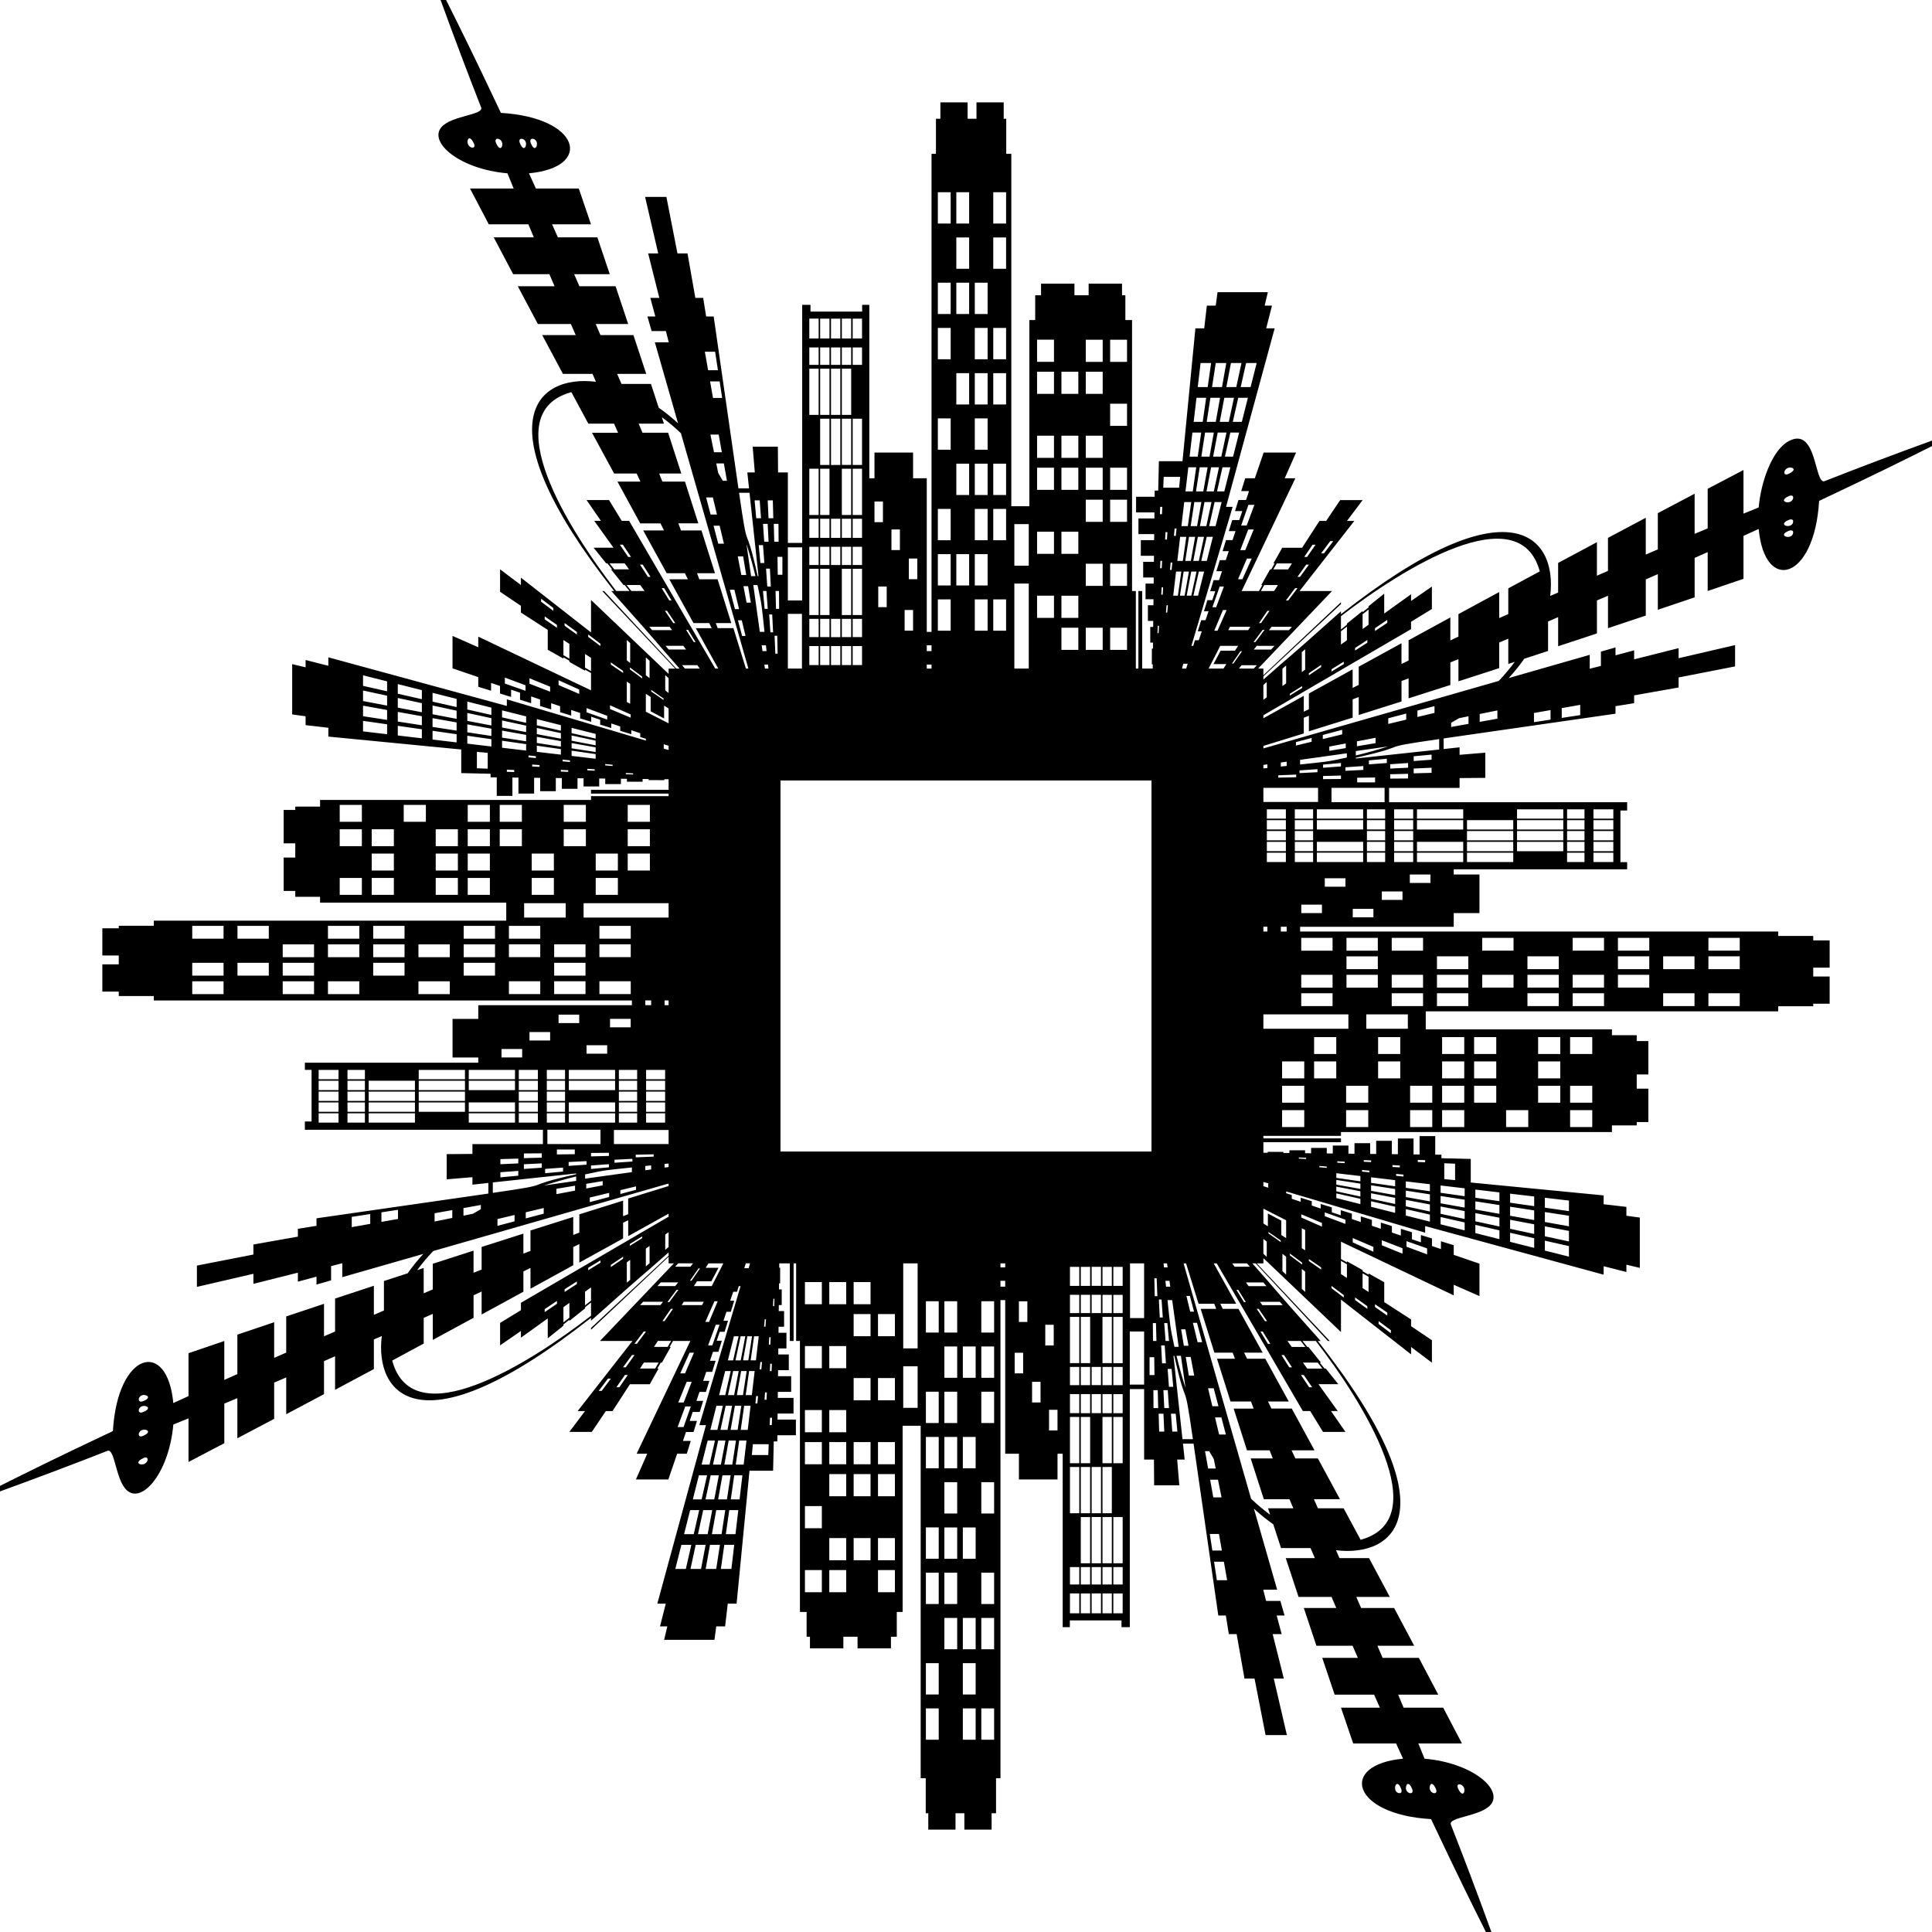 <?xml version="1.0" encoding="UTF-8" standalone="no"?>
<!DOCTYPE svg PUBLIC "-//W3C//DTD SVG 1.1//EN" "http://www.w3.org/Graphics/SVG/1.1/DTD/svg11.dtd">
<svg width="100%" height="100%" viewBox="0 0 10000 10001" version="1.1" xmlns="http://www.w3.org/2000/svg" xmlns:xlink="http://www.w3.org/1999/xlink" xml:space="preserve" xmlns:serif="http://www.serif.com/" style="fill-rule:evenodd;clip-rule:evenodd;stroke-linejoin:round;stroke-miterlimit:1.414;">
    <g transform="matrix(6.25,0,0,6.25,-306.394,-306.294)">
        <path d="M1492.9,528.34L1492.9,492.804C1497.14,490.867 1501.34,488.951 1505.49,487.059C1510.44,540.59 1551.7,529.56 1555.52,463.841C1604.68,440.629 1625.76,430.066 1649.01,418.443L1649.01,413.879C1616.58,425.659 1585.83,437.326 1560.09,447.456C1551.56,450.789 1553.94,401.741 1530.42,414.295C1516.2,421.887 1507.22,449.019 1505.49,469.257C1501.34,470.946 1497.14,472.658 1492.9,474.388L1492.9,438.252L1463.25,453.803L1463.25,486.595C1459.66,488.091 1456.07,489.595 1452.44,491.11L1452.44,457.891L1421.96,473.982L1421.96,503.993C1421.96,503.994 1411.98,508.27 1411.98,508.27L1411.98,477.812L1380.68,494.444L1380.68,521.786C1377.63,523.116 1374.58,524.447 1371.52,525.78L1371.52,498.019L1339.4,515.204L1339.4,539.719C1337.21,540.66 1335.02,541.6 1332.83,542.542C1339.01,493.133 1299.74,447.243 1159.54,557.636L1159.54,555.265C1104.8,604.143 1127.51,583.3 1095.29,611.83L1095.29,609.1L1159.54,549.282L1159.54,547.755L1095.29,608.198L1095.29,602.71L1090.93,602.71L1152.16,538.461L1125.26,538.461L1170.63,480.406L1164.52,480.406L1177.52,463.151L1158.91,463.151L1147.3,480.406L1141.75,480.406L1127.36,502.631L1110.9,502.631L1103.62,515.606L1104.63,515.606L1101.83,520.543L1100.84,520.543L1093.55,533.517L1094.47,533.517L1091.67,538.461L1077.32,538.461L1121.77,445.085L1112.99,445.085L1122.38,423.782L1095.52,423.782L1088.23,445.085L1080.25,445.085L1076.96,455.685L1083.42,455.685L1080.93,463.099L1074.66,463.099L1071.82,472.272L1077.83,472.272L1075.34,479.687L1069.52,479.687L1066.67,488.864L1072.24,488.864L1069.74,496.282L1064.37,496.282L1061.53,505.455L1066.65,505.455L1064.15,512.866L1059.23,512.866L1056.38,522.046L1061.06,522.046L1058.56,529.457L1054.08,529.457L1051.24,538.637L1055.46,538.637L1052.97,546.048L1048.94,546.048L1046.09,555.221L1049.87,555.221L1047.37,562.639L1043.79,562.639L1040.95,571.812L1044.28,571.812L1041.78,579.222L1038.65,579.222L1037.21,583.86L1035.71,583.86C1049.51,537.337 1058.26,507.819 1069.85,468.75L1064.37,468.75C1080.75,408.629 1088.3,380.942 1104.65,320.93L1097.64,320.93L1102.42,302.09L1096.36,302.09L1099.01,290.97L1057.34,290.97L1055.84,302.09L1048.5,302.09L1046.3,320.93L1039,320.93L1028.31,430.98L1008.77,430.98L1008.21,455.284L1005.28,455.284L1005.23,460.394L989.878,460.394L989.878,473.369L1005.08,473.369L1005.03,478.365L991.836,478.365L991.836,491.336L1004.89,491.336L1004.83,496.335L993.794,496.335L993.794,509.306L1004.69,509.306L1004.63,514.302L995.752,514.302L995.752,527.276L1004.49,527.276L1004.44,532.275L997.708,532.275L997.708,545.246L1004.29,545.246L1004.24,550.238L999.664,550.238L999.664,563.212L1004.09,563.212L1004.04,568.208L1001.62,568.208L1001.62,581.178L1003.89,581.178L1003.84,586.177L1002.95,586.177L1002.92,599.148L1003.7,599.148L1003.66,602.71L994.925,602.71L994.925,538.461L991.779,538.461L991.779,602.71L989.682,602.71L989.682,538.461L986.536,538.461L986.536,314.071L981.002,314.071L981.002,293.535L978.238,293.535L978.238,283.923L950.581,283.923L950.581,293.535L938.826,293.535L938.826,283.923L911.17,283.923L911.17,293.535L906.329,293.535L906.329,314.071L901.487,314.071L901.487,468.261L886.543,468.261L886.543,176.391L882.347,176.391L882.347,147.36L880.248,147.36L880.248,133.768L857.701,133.768L857.701,147.36L850.358,147.36L850.358,133.768L827.812,133.768L827.812,147.36L824.141,147.36L824.141,176.391L820.47,176.391L820.47,572.311L816.536,572.311L816.536,445.091L805.196,445.091L805.196,423.788L773.228,423.788L773.228,445.091L768.948,445.091L768.948,301.481L763.012,301.481L763.012,307.041L720.237,307.041L720.237,301.481L713.361,301.481L713.361,498.631L701.497,498.631L701.497,440.252L693.38,440.252L693.212,418.942L672.354,418.942L674.13,440.252L667.921,440.252L669.341,453.444L660.557,453.444L640.066,311.114L633.831,311.114L631.361,295.695L624.876,295.695L618.379,258.864L610.057,258.864L600.914,212.091L583.268,212.091L594.119,258.864L585.797,258.864L595.044,295.695L587.585,295.695L591.744,311.114L585.197,311.114L588.664,323.203L600.486,323.203C602.072,329.425 602.332,330.443 602.343,330.484C602.402,330.714 602.541,331.26 602.848,332.464L591.32,332.464L610.567,399.585C605.393,394.821 600.031,390.5 594.543,386.644L588.115,366.963L563.721,366.963C562.515,364.183 561.307,361.399 560.102,358.623L584.205,358.623L573.6,326.502L546.291,326.502C544.98,323.441 543.672,320.389 542.365,317.336L569.247,317.336L558.806,286.043L528.848,286.043C528.848,286.043 524.5,276.062 524.499,276.059L554.003,276.059L543.727,245.583L511.051,245.583C509.434,241.956 507.828,238.356 506.231,234.773L538.459,234.773L528.356,205.121L492.82,205.121C490.883,200.877 488.967,196.678 487.075,192.534C540.593,187.582 529.61,146.324 463.857,142.502C440.67,93.396 430.147,72.393 418.457,49.007L413.893,49.007C425.647,81.363 437.32,112.142 447.47,137.936C449.955,144.291 422.845,144.668 414.592,154.306C403.747,166.943 429.707,189.145 469.27,192.535C470.959,196.678 472.671,200.878 474.401,205.122L438.265,205.122L453.816,234.774L486.608,234.774C488.104,238.356 489.608,241.956 491.123,245.584L457.904,245.584L473.995,276.06L504.006,276.06C504.007,276.063 508.283,286.044 508.283,286.044L477.825,286.044L494.457,317.337L521.799,317.337C523.129,320.389 524.46,323.443 525.793,326.503L498.032,326.503L515.217,358.624L539.732,358.624C540.673,360.812 541.613,362.996 542.555,365.186C492.834,358.972 447.603,398.719 557.649,538.476L555.278,538.476C604.156,593.216 583.313,570.51 611.843,602.725L609.113,602.725L549.295,538.476L547.768,538.476L608.212,602.725L602.724,602.725L602.724,607.087L538.475,545.863L538.475,572.759L480.42,527.388L480.42,533.498L463.165,520.503L463.165,539.108L480.42,550.72L480.42,556.275L502.645,570.657L502.645,587.116L515.62,594.404L515.62,593.384L520.557,596.185L520.557,597.177L533.531,604.465L533.531,603.546L538.475,606.351L538.475,620.695L445.099,576.248L445.099,585.031L423.796,575.638L423.796,602.5L445.099,609.786L445.099,617.772L455.699,621.059L455.699,614.593L463.113,617.092L463.113,623.358L472.286,626.202L472.286,620.183L479.701,622.682L479.701,628.501L488.878,631.347L488.878,625.776L496.296,628.276L496.296,633.647L505.469,636.491L505.469,631.368L512.88,633.866L512.88,638.79L522.06,641.637L522.06,636.961L529.471,639.459L529.471,643.935L538.651,646.782L538.651,642.554L546.062,645.052L546.062,649.08L555.235,651.925L555.235,648.144L562.653,650.644L562.653,654.225L571.826,657.069L571.826,653.736L579.236,656.234L579.236,659.367L583.875,660.805L583.875,662.309C537.352,648.51 507.834,639.755 468.765,628.168L468.765,633.644C408.644,617.265 380.957,609.722 320.945,593.371L320.945,600.377L302.105,595.597L302.105,601.659L290.985,599.009L290.985,640.677L302.105,642.181L302.105,649.519L320.945,651.716L320.945,659.023L430.995,669.709L430.995,689.249L455.299,689.813L455.299,692.735L460.409,692.791L460.409,708.14L473.384,708.14L473.384,692.934L478.38,692.989L478.38,706.182L491.351,706.182L491.351,693.132L496.35,693.187L496.35,704.224L509.321,704.224L509.321,693.33L514.317,693.385L514.317,702.266L527.291,702.266L527.291,693.528L532.29,693.583L532.29,700.309L545.261,700.309L545.261,693.726L550.253,693.781L550.253,698.353L563.227,698.353L563.227,693.924L568.223,693.979L568.223,696.397L581.194,696.397L581.194,694.122L586.193,694.177L586.193,695.063L599.164,695.101L599.164,694.321L602.726,694.36L602.726,703.092L538.477,703.092L538.477,706.238L602.726,706.238L602.726,708.335L538.477,708.335L538.477,711.481L314.087,711.481L314.087,717.015L293.551,717.015L293.551,719.779L283.939,719.779L283.939,747.436L293.551,747.436L293.551,759.191L283.939,759.191L283.939,786.847L293.551,786.847L293.551,791.688L314.087,791.688L314.087,796.53L468.277,796.53L468.277,811.474L176.407,811.474L176.407,815.67L147.376,815.67L147.376,817.769L133.784,817.769L133.784,840.316L147.376,840.316L147.376,847.659L133.784,847.659L133.784,870.21L147.376,870.21L147.376,873.881L176.407,873.881L176.407,877.552L572.327,877.552L572.327,881.486L445.107,881.486L445.107,892.826L423.804,892.826L423.804,924.794L445.107,924.794L445.107,929.074L301.497,929.074L301.497,935.01L307.057,935.01L307.057,977.785L301.497,977.785L301.497,984.661L498.647,984.661L498.647,996.525L440.268,996.525L440.268,1004.64L418.958,1004.81L418.958,1025.67L440.268,1023.89L440.268,1030.1L453.46,1028.68L453.46,1037.47L311.13,1057.96L311.13,1064.19L295.711,1066.66L295.711,1073.14L258.88,1079.64L258.88,1087.96L212.107,1097.11L212.107,1114.75L258.88,1103.9L258.88,1112.23L295.711,1102.98L295.711,1110.44L311.13,1106.28L311.13,1112.83L323.219,1109.36L323.219,1097.54C328.311,1096.24 329.914,1095.83 330.353,1095.72C330.356,1095.72 330.364,1095.71 330.377,1095.71L330.375,1095.71C330.376,1095.71 330.378,1095.71 330.38,1095.71C330.492,1095.68 330.973,1095.56 332.48,1095.17L332.48,1106.7L399.601,1087.45C394.837,1092.63 390.516,1097.99 386.66,1103.48L366.979,1109.91L366.979,1134.3C364.199,1135.51 361.415,1136.71 358.639,1137.92L358.639,1113.82L326.518,1124.42L326.518,1151.73C323.457,1153.04 320.405,1154.35 317.352,1155.66L317.352,1128.78L286.059,1139.22L286.059,1169.17C286.059,1169.17 276.078,1173.52 276.075,1173.52L276.075,1144.02L245.599,1154.3L245.599,1186.97C241.972,1188.59 238.372,1190.19 234.789,1191.79L234.789,1159.57L205.137,1169.67L205.137,1205.2C200.893,1207.14 196.694,1209.06 192.55,1210.95C187.598,1157.43 146.34,1168.41 142.518,1234.17C93.388,1257.36 72.348,1267.9 49.023,1279.57L49.023,1284.13C81.368,1272.38 112.144,1260.71 137.952,1250.55C144.307,1248.07 144.684,1275.18 154.322,1283.43C167.209,1294.49 189.205,1267.8 192.551,1228.75C196.694,1227.06 200.894,1225.35 205.138,1223.62L205.138,1259.76L234.79,1244.21L234.79,1211.41C238.372,1209.92 241.972,1208.41 245.6,1206.9L245.6,1240.12L276.076,1224.03L276.076,1194.02C276.079,1194.02 286.06,1189.74 286.06,1189.74L286.06,1220.2L317.353,1203.57L317.353,1176.22C320.405,1174.89 323.459,1173.56 326.519,1172.23L326.519,1199.99L358.64,1182.81L358.64,1158.29C360.828,1157.35 363.012,1156.41 365.202,1155.47C359.362,1202.19 394.604,1253.67 538.492,1140.37L538.492,1142.74C593.232,1093.87 570.526,1114.71 602.741,1086.18L602.741,1088.91L538.492,1148.73L538.492,1150.25L602.741,1089.81L602.741,1095.3L607.103,1095.3L545.879,1159.55L572.774,1159.55L527.403,1217.6L533.513,1217.6L520.518,1234.86L539.123,1234.86L550.735,1217.6L556.29,1217.6L570.672,1195.38L587.131,1195.38L594.419,1182.4L593.399,1182.4L596.2,1177.47L597.192,1177.47L604.48,1164.49L603.561,1164.49L606.367,1159.55L620.711,1159.55L576.264,1252.92L585.047,1252.92L575.654,1274.23L602.516,1274.23L609.802,1252.92L617.788,1252.92L621.075,1242.32L614.609,1242.32L617.108,1234.91L623.374,1234.91L626.218,1225.74L620.199,1225.74L622.698,1218.32L628.517,1218.32L631.363,1209.14L625.792,1209.14L628.292,1201.73L633.663,1201.73L636.508,1192.55L631.384,1192.55L633.882,1185.14L638.805,1185.14L641.652,1175.96L636.976,1175.96L639.474,1168.55L643.95,1168.55L646.797,1159.37L642.569,1159.37L645.067,1151.96L649.095,1151.96L651.94,1142.79L648.159,1142.79L650.659,1135.37L654.24,1135.37L657.084,1126.2L653.751,1126.2L656.249,1118.79L659.382,1118.79L660.82,1114.15L662.324,1114.15C648.525,1160.67 639.77,1190.19 628.183,1229.26L633.659,1229.26C617.28,1289.38 609.737,1317.07 593.386,1377.08L600.392,1377.08L595.612,1395.92L601.674,1395.92L599.024,1407.04L640.692,1407.04L642.196,1395.92L649.534,1395.92L651.731,1377.08L659.038,1377.08L669.724,1267.03L689.264,1267.03L689.828,1242.72L692.75,1242.72L692.806,1237.61L708.155,1237.61L708.155,1224.64L692.949,1224.64L693.004,1219.64L706.197,1219.64L706.197,1206.67L693.147,1206.67L693.202,1201.67L704.239,1201.67L704.239,1188.7L693.345,1188.7L693.4,1183.71L702.281,1183.71L702.281,1170.73L693.543,1170.73L693.598,1165.73L700.325,1165.73L700.325,1152.76L693.742,1152.76L693.797,1147.77L698.369,1147.77L698.369,1134.8L693.94,1134.8L693.995,1129.8L696.413,1129.8L696.413,1116.83L694.138,1116.83L694.193,1111.83L695.079,1111.83L695.117,1098.86L694.337,1098.86L694.376,1095.3L703.108,1095.3L703.108,1159.55L706.254,1159.55L706.254,1095.3L708.351,1095.3L708.351,1159.55L711.497,1159.55L711.497,1383.95L717.031,1383.95L717.031,1404.48L719.795,1404.48L719.795,1414.1L747.452,1414.1L747.452,1404.48L759.207,1404.48L759.207,1414.1L786.863,1414.1L786.863,1404.48L791.704,1404.48L791.704,1383.95L796.546,1383.95L796.546,1229.76L811.49,1229.76L811.49,1521.63L815.686,1521.63L815.686,1550.66L817.785,1550.66L817.785,1564.25L840.332,1564.25L840.332,1550.66L847.675,1550.66L847.675,1564.25L870.226,1564.25L870.226,1550.66L873.897,1550.66L873.897,1521.63L877.568,1521.63L877.568,1125.71L881.503,1125.71L881.503,1252.93L892.843,1252.93L892.843,1274.23L924.811,1274.23L924.811,1252.93L929.091,1252.93L929.091,1396.54L935.026,1396.54L935.026,1390.98L977.801,1390.98L977.801,1396.54L984.677,1396.54L984.677,1199.39L996.541,1199.39L996.541,1257.77L1004.66,1257.77L1004.83,1279.08L1025.68,1279.08L1023.91,1257.77L1030.12,1257.77L1028.7,1244.57L1037.48,1244.57L1057.97,1386.9L1064.21,1386.9L1066.68,1402.32L1073.16,1402.32L1079.66,1439.15L1087.98,1439.15L1097.12,1485.93L1114.77,1485.93L1103.92,1439.15L1112.24,1439.15L1102.99,1402.32L1110.45,1402.32L1106.29,1386.9L1112.84,1386.9L1109.37,1374.82L1097.55,1374.82C1096.25,1369.72 1095.84,1368.12 1095.73,1367.68L1095.73,1367.67C1095.73,1367.67 1095.73,1367.66 1095.73,1367.65L1095.73,1367.66C1095.7,1367.57 1095.58,1367.1 1095.19,1365.55L1106.72,1365.55L1087.47,1298.43C1092.64,1303.2 1098.01,1307.52 1103.5,1311.37L1109.92,1331.05L1134.32,1331.05C1135.52,1333.83 1136.73,1336.62 1137.94,1339.39L1113.83,1339.39L1124.44,1371.52L1151.75,1371.52C1153.06,1374.58 1154.37,1377.63 1155.67,1380.68L1128.79,1380.68L1139.23,1411.97L1169.19,1411.97C1169.19,1411.97 1173.54,1421.95 1173.54,1421.96L1144.04,1421.96L1154.31,1452.43L1186.99,1452.43C1188.61,1456.06 1190.21,1459.66 1191.81,1463.25L1159.58,1463.25L1169.68,1492.9L1205.22,1492.9C1207.15,1497.14 1209.07,1501.34 1210.96,1505.48C1157.44,1510.44 1168.46,1551.7 1234.18,1555.52C1257.39,1604.68 1267.96,1625.76 1279.58,1649.01L1284.14,1649.01C1272.37,1616.6 1260.7,1585.84 1250.57,1560.08C1248.08,1553.73 1275.19,1553.35 1283.44,1543.71C1294.29,1531.08 1268.33,1508.87 1228.77,1505.48C1227.08,1501.34 1225.37,1497.14 1223.63,1492.9L1259.77,1492.9L1244.22,1463.24L1211.43,1463.24C1209.93,1459.66 1208.43,1456.06 1206.91,1452.43L1240.13,1452.43L1224.04,1421.96L1194.03,1421.96C1194.03,1421.95 1189.75,1411.97 1189.75,1411.97L1220.21,1411.97L1203.58,1380.68L1176.24,1380.68C1174.91,1377.63 1173.58,1374.57 1172.24,1371.51L1200,1371.51L1182.82,1339.39L1158.3,1339.39C1157.36,1337.2 1156.42,1335.02 1155.48,1332.83C1202.33,1338.68 1253.65,1303.38 1140.39,1159.54L1142.76,1159.54C1093.88,1104.8 1114.72,1127.51 1086.19,1095.29L1088.92,1095.29L1148.74,1159.54L1150.27,1159.54L1089.83,1095.29L1095.31,1095.29L1095.31,1090.93L1159.56,1152.15L1159.56,1125.26L1217.62,1170.63L1217.62,1164.52L1234.87,1177.51L1234.87,1158.91L1217.62,1147.3L1217.62,1141.74L1195.39,1127.36L1195.39,1110.9L1182.42,1103.61L1182.42,1104.63L1177.48,1101.83L1177.48,1100.84L1164.51,1093.55L1164.51,1094.47L1159.56,1091.66L1159.56,1077.32L1252.94,1121.77L1252.94,1112.98L1274.24,1122.38L1274.24,1095.52L1252.94,1088.23L1252.94,1080.24L1242.34,1076.96L1242.34,1083.42L1234.92,1080.92L1234.92,1074.66L1225.75,1071.81L1225.75,1077.83L1218.34,1075.33L1218.34,1069.51L1209.16,1066.67L1209.16,1072.24L1201.74,1069.74L1201.74,1064.37L1192.57,1061.52L1192.57,1066.65L1185.16,1064.15L1185.16,1059.23L1175.98,1056.38L1175.98,1061.06L1168.57,1058.56L1168.57,1054.08L1159.39,1051.23L1159.39,1055.46L1151.98,1052.96L1151.98,1048.94L1142.8,1046.09L1142.8,1049.87L1135.38,1047.37L1135.38,1043.79L1126.21,1040.95L1126.21,1044.28L1118.8,1041.78L1118.8,1038.65L1114.16,1037.21L1114.16,1035.71C1160.68,1049.51 1190.2,1058.26 1229.27,1069.85L1229.27,1064.37C1289.39,1080.75 1317.08,1088.3 1377.09,1104.65L1377.09,1097.64L1395.93,1102.42L1395.93,1096.36L1407.05,1099.01L1407.05,1057.34L1395.93,1055.84L1395.93,1048.5L1377.09,1046.3L1377.09,1038.99L1267.04,1028.31L1267.04,1008.77L1242.74,1008.2L1242.74,1005.28L1237.63,1005.23L1237.63,989.877L1224.65,989.877L1224.65,1005.08L1219.66,1005.03L1219.66,991.835L1206.69,991.835L1206.69,1004.88L1201.69,1004.83L1201.69,993.793L1188.72,993.793L1188.72,1004.69L1183.72,1004.63L1183.72,995.751L1170.75,995.751L1170.75,1004.49L1165.75,1004.43L1165.75,997.707L1152.78,997.707L1152.78,1004.29L1147.79,1004.24L1147.79,999.663L1134.81,999.663L1134.81,1004.09L1129.82,1004.04L1129.82,1001.62L1116.84,1001.62L1116.84,1003.89L1111.85,1003.84L1111.85,1002.95L1098.87,1002.92L1098.87,1003.7L1095.31,1003.66L1095.31,994.924L1159.56,994.924L1159.56,991.778L1095.31,991.778L1095.31,989.681L1159.56,989.681L1159.56,986.535L1383.96,986.535L1383.96,981.001L1404.5,981.001L1404.5,978.237L1414.11,978.237L1414.11,950.58L1404.5,950.58L1404.5,938.825L1414.11,938.825L1414.11,911.169L1404.5,911.169L1404.5,906.328L1383.96,906.328L1383.96,901.486L1229.77,901.486L1229.77,886.542L1521.64,886.542L1521.64,882.346L1550.67,882.346L1550.67,880.247L1564.26,880.247L1564.26,857.7L1550.67,857.7L1550.67,850.357L1564.26,850.357L1564.26,827.801L1550.67,827.801L1550.67,824.13L1521.64,824.13L1521.64,820.459L1125.72,820.459L1125.72,816.525L1252.94,816.525L1252.94,805.185L1274.24,805.185L1274.24,773.217L1252.94,773.217L1252.94,768.937L1396.55,768.937L1396.55,763.001L1390.99,763.001L1390.99,720.226L1396.55,720.226L1396.55,713.35L1199.4,713.35L1199.4,701.486L1257.78,701.486L1257.78,693.369L1279.09,693.201L1279.09,672.343L1257.78,674.119L1257.78,667.91L1244.59,669.33L1244.59,660.546L1386.92,640.055L1386.92,633.82L1402.34,631.35L1402.34,624.865L1439.17,618.368L1439.17,610.046L1485.94,600.903L1485.94,583.257L1439.17,594.108L1439.17,585.786L1402.34,595.033L1402.34,587.574L1386.92,591.733L1386.92,585.186L1374.83,588.653L1374.83,600.475C1369.72,601.779 1368.12,602.186 1367.69,602.296C1367.7,602.293 1367.7,602.293 1367.67,602.301L1367.67,602.302C1367.66,602.303 1367.66,602.305 1367.65,602.307C1367.49,602.349 1367.55,602.334 1367.61,602.316C1367.43,602.362 1366.91,602.497 1365.57,602.838L1365.57,591.31L1298.45,610.557C1303.21,605.383 1307.53,600.022 1311.39,594.534L1331.07,588.105L1331.07,563.711C1333.85,562.505 1336.63,561.297 1339.41,560.092L1339.41,584.195L1371.53,573.59L1371.53,546.281C1374.59,544.97 1377.64,543.662 1380.69,542.355L1380.69,569.237L1411.99,558.796L1411.99,528.838C1411.99,528.838 1421.97,524.49 1421.97,524.489L1421.97,553.993L1452.45,543.717L1452.45,511.041C1456.08,509.424 1459.68,507.818 1463.26,506.221L1463.26,538.449L1492.91,528.343L1492.9,528.34ZM1530.42,488.622C1532.42,487.834 1534.06,488.331 1534.06,489.737C1534.06,496.928 1519.63,492.859 1530.42,488.622ZM1530.42,479.573C1532.42,478.75 1534.06,479.222 1534.06,480.628C1534.06,487.823 1519.63,483.995 1530.42,479.573ZM1532.65,436.309C1534.91,436.744 1535.82,438.778 1530.42,441.374C1524.32,444.304 1526.34,435.088 1532.65,436.309ZM1530.42,459.876C1536.46,457.174 1534.59,466.351 1528.18,464.832C1525.92,464.294 1525.01,462.293 1530.42,459.876ZM1150.69,497.119L1153.2,497.119L1145.49,507.269L1143.11,507.269L1150.69,497.119ZM493.467,169.829C492.807,172.09 490.759,173 488.636,167.593C486.264,161.55 495.331,163.422 493.467,169.829ZM436.324,165.36C436.759,163.099 438.793,162.189 441.389,167.594C444.319,173.693 435.103,171.676 436.324,165.36ZM464.847,169.829C464.309,172.09 462.308,173 459.891,167.594C457.189,161.55 466.366,163.422 464.847,169.829ZM484.46,169.829C483.838,172.09 481.804,173 479.588,167.594C477.112,161.552 486.218,163.42 484.46,169.829ZM497.134,544.809L507.284,552.517L507.284,554.902L497.134,547.322L497.134,544.809ZM510.27,568.887L500.12,561.952L500.12,559.475L510.27,566.539L510.27,568.887ZM484.237,621.114L467.133,615.099L467.133,610.153L484.237,616.538L484.237,621.114ZM504.618,621.83L487.518,615.238L487.518,610.735L504.618,617.697L504.618,621.83ZM528.709,623.685L511.609,616.331L511.609,612.35L528.709,620.075L528.709,623.685ZM568.126,579.052L570.902,581.59L570.902,598.081L568.126,595.911L568.126,579.052ZM568.126,613.504L570.902,615.29L570.902,631.803L568.126,630.385L568.126,613.504ZM554.908,597.604L565.054,604.665L565.054,606.318L554.908,599.385L554.908,597.604ZM536.145,574.434C539.974,577.342 542.438,579.213 546.291,582.14L546.291,584.032C542.404,581.129 539.982,579.321 536.145,576.455L536.145,574.434ZM520.561,594.466L515.624,591.617L515.624,579.037L520.561,582.232L520.561,594.466ZM526.78,574.518L516.63,567.243L516.63,564.977L526.78,572.381L526.78,574.518ZM533.531,601.952L533.531,590.626L538.479,593.828L538.479,604.808L533.531,601.952ZM551.878,644.901L534.771,638.885L534.771,635.404L551.878,641.791L551.878,644.901ZM571.333,643.36L554.226,636.188L554.226,633.13L571.333,640.673L571.333,643.36ZM580.82,610.82L570.67,603.329L570.67,601.748L580.82,609.367L580.82,610.82ZM369.6,657.055L349.668,654.711L349.668,645.986L369.6,648.833L369.6,657.055ZM369.6,645.211L349.668,642.142L349.668,633.416L369.6,636.988L369.6,645.211ZM369.6,633.366L349.668,629.573L349.668,620.846L369.6,625.143L369.6,633.366ZM369.6,621.52L349.668,617.002L349.668,608.273L369.6,613.294L369.6,621.52ZM398.388,660.441L378.456,658.097L378.456,650.098L398.388,652.945L398.388,660.441ZM398.388,649.643L378.456,646.574L378.456,638.575L398.388,642.147L398.388,649.643ZM398.388,638.845L378.456,635.052L378.456,627.051L398.388,631.348L398.388,638.845ZM398.388,628.045L378.456,623.527L378.456,615.525L398.388,620.546L398.388,628.045ZM427.176,663.826L407.244,661.482L407.244,654.21L427.176,657.057L427.176,663.826ZM427.176,654.075L407.244,651.006L407.244,643.734L427.176,647.306L427.176,654.075ZM427.176,644.324L407.244,640.531L407.244,633.257L427.176,637.554L427.176,644.324ZM427.176,634.571L407.244,630.053L407.244,622.778L427.176,627.799L427.176,634.571ZM452.925,685.612L443.966,685.252L443.966,671.639L452.925,672.485L452.925,685.612ZM455.963,667.212L436.031,664.868L436.031,658.322L455.963,661.169L455.963,667.212ZM455.963,658.507L436.028,655.438L436.028,648.892L455.963,652.464L455.963,658.507ZM455.963,649.803L436.031,646.01L436.031,639.463L455.963,643.76L455.963,649.803ZM455.963,641.097L436.031,636.579L436.031,630.031L455.963,635.052L455.963,641.097ZM493.603,644.534L513.531,649.555L513.531,654.147L493.603,649.63L493.603,644.534ZM493.603,651.872L513.531,656.168L513.531,660.759L493.603,656.966L493.603,651.872ZM493.603,659.21L513.531,662.781L513.531,667.371L493.603,664.303L493.603,659.21ZM474.855,688.373C471.003,688.251 472.07,688.285 468.772,688.18L468.772,686.436C472.077,686.566 471.012,686.524 474.855,686.676L474.855,688.373ZM484.751,670.598L464.819,668.254L464.819,662.435L484.751,665.282L484.751,670.598ZM484.751,662.939L464.819,659.87L464.819,654.051L484.751,657.623L484.751,662.939ZM484.751,655.281L464.819,651.488L464.819,645.668L484.751,649.965L484.751,655.281ZM484.751,647.622L464.819,643.104L464.819,637.283L484.751,642.304L484.751,647.622ZM486.705,674.614L492.788,675.219L492.788,676.78L486.705,676.222L486.705,674.614ZM495.83,684.102L489.743,683.758L489.743,682.175L495.83,682.566L495.83,684.102ZM493.603,671.639L493.603,666.546L513.531,669.393L513.531,673.983L493.603,671.639ZM519.589,688.225C516.172,688.086 516.947,688.118 513.502,687.978L513.502,686.575C516.947,686.742 516.172,686.704 519.589,686.869L519.589,688.225ZM521.001,680.041L514.917,679.506L514.917,678.115L521.001,678.697L521.001,680.041ZM541.515,687.274L535.435,686.954L535.435,685.722L541.515,686.089L541.515,687.274ZM542.319,677.368L522.387,675.024L522.387,670.658L542.319,673.505L542.319,677.368ZM542.319,671.803L522.387,668.734L522.387,664.367L542.319,667.939L542.319,671.803ZM542.319,666.238L522.387,662.445L522.387,658.078L542.319,662.375L542.319,666.238ZM542.319,660.672L522.387,656.154L522.387,651.786L542.319,656.807L542.319,660.672ZM556.344,683.4L550.253,682.876L550.253,681.759L556.344,682.33L556.344,683.4ZM573.374,690.411C571.065,690.317 569.603,690.258 567.294,690.164L567.294,689.176C569.603,689.288 571.065,689.358 573.374,689.47L573.374,690.411ZM234.164,872.291L208.221,872.291L208.221,861.674L234.164,861.674L234.164,872.291ZM234.164,856.996L208.221,856.996L208.221,846.379L234.164,846.379L234.164,856.996ZM234.164,826.406L208.221,826.406L208.221,815.787L234.164,815.787L234.164,826.406ZM271.629,856.996L245.686,856.996L245.686,846.379L271.629,846.379L271.629,856.996ZM271.631,826.406L245.686,826.406L245.686,815.787L271.631,815.787L271.631,826.406ZM309.094,872.291L283.156,872.291L283.156,861.674L309.094,861.674L309.094,872.291ZM309.094,856.996L283.156,856.996L283.156,846.379L309.094,846.379L309.094,856.996ZM309.094,841.7L283.156,841.7L283.156,831.083L309.094,831.083L309.094,841.7ZM346.568,872.291L320.623,872.291L320.623,861.674L346.568,861.674L346.568,872.291ZM346.568,841.7L320.623,841.7L320.623,831.083L346.568,831.083L346.568,841.7ZM346.568,826.406L320.623,826.406L320.623,815.787L346.568,815.787L346.568,826.406ZM384.035,856.996L358.094,856.996L358.094,846.379L384.035,846.379L384.035,856.996ZM384.035,841.7L358.094,841.7L358.094,831.083L384.035,831.083L384.035,841.7ZM384.035,826.406L358.094,826.406L358.094,815.787L384.035,815.787L384.035,826.406ZM421.505,872.291L395.56,872.291L395.56,861.674L421.505,861.674L421.505,872.291ZM421.505,841.7L395.56,841.7L395.56,831.083L421.505,831.083L421.505,841.7ZM458.976,856.996L433.027,856.996L433.027,846.379L458.976,846.379L458.976,856.996ZM458.976,841.7L433.027,841.7L433.027,831.083L458.976,831.083L458.976,841.7ZM458.976,826.406L433.027,826.406L433.027,815.787L458.976,815.787L458.976,826.406ZM355.636,1062.56L340.328,1065.26L340.328,1056.76L355.636,1054.43L355.636,1062.56ZM378.628,1058.5L364.905,1060.92L364.905,1053.01L378.628,1050.92L378.628,1058.5ZM165.378,1261.68C163.117,1261.24 162.207,1259.21 167.612,1256.61C173.711,1253.68 171.694,1262.9 165.378,1261.68ZM167.612,1238.11C161.568,1240.81 163.441,1231.64 169.847,1233.16C172.108,1233.69 173.017,1235.69 167.612,1238.11ZM167.612,1218.41C161.57,1220.89 163.438,1211.79 169.847,1213.54C172.108,1214.17 173.018,1216.2 167.612,1218.41ZM167.612,1209.37C161.568,1211.74 163.44,1202.67 169.848,1204.54C172.109,1205.2 173.019,1207.24 167.612,1209.37ZM547.342,1200.87L544.829,1200.87L552.537,1190.72L554.922,1190.72L547.342,1200.87ZM1208.27,1534.03C1201.08,1534.03 1205.15,1519.6 1209.39,1530.39C1210.17,1532.4 1209.68,1534.03 1208.27,1534.03ZM1261.7,1532.62C1261.26,1534.88 1259.23,1535.8 1256.63,1530.39C1253.7,1524.29 1262.92,1526.31 1261.7,1532.62ZM1233.18,1528.15C1233.71,1525.89 1235.71,1524.98 1238.13,1530.39C1240.83,1536.43 1231.66,1534.56 1233.18,1528.15ZM1213.56,1528.15C1214.18,1525.89 1216.22,1524.98 1218.43,1530.39C1220.91,1536.43 1211.81,1534.56 1213.56,1528.15ZM1200.89,1153.17L1190.74,1145.47L1190.74,1143.08L1200.89,1150.66L1200.89,1153.17ZM1187.75,1129.1L1197.9,1136.03L1197.9,1138.51L1187.75,1131.44L1187.75,1129.1ZM1213.79,1076.87L1230.89,1082.88L1230.89,1087.83L1213.79,1081.45L1213.79,1076.87ZM1193.4,1076.15L1210.51,1082.75L1210.51,1087.25L1193.4,1080.29L1193.4,1076.15ZM1169.31,1074.3L1186.41,1081.65L1186.41,1085.63L1169.31,1077.91L1169.31,1074.3ZM1129.9,1118.93L1127.12,1116.39L1127.12,1099.9L1129.9,1102.07L1129.9,1118.93ZM1129.9,1084.48L1127.12,1082.69L1127.12,1066.18L1129.9,1067.6L1129.9,1084.48ZM1143.12,1100.38L1132.97,1093.32L1132.97,1091.67L1143.12,1098.6L1143.12,1100.38ZM1161.88,1123.55C1158.05,1120.64 1155.59,1118.77 1151.73,1115.84L1151.73,1113.95C1155.62,1116.85 1158.04,1118.66 1161.88,1121.53L1161.88,1123.55ZM1177.46,1103.52L1182.4,1106.37L1182.4,1118.95L1177.46,1115.75L1177.46,1103.52ZM1171.24,1123.47L1181.39,1130.74L1181.39,1133.01L1171.24,1125.6L1171.24,1123.47ZM1164.49,1096.03L1164.49,1107.36L1159.54,1104.16L1159.54,1093.18L1164.49,1096.03ZM1146.14,1053.08L1163.25,1059.1L1163.25,1062.58L1146.14,1056.19L1146.14,1053.08ZM1126.69,1054.62L1143.8,1061.8L1143.8,1064.85L1126.69,1057.31L1126.69,1054.62ZM1117.2,1087.16L1127.35,1094.65L1127.35,1096.24L1117.2,1088.62L1117.2,1087.16ZM1328.42,1040.93L1348.36,1043.27L1348.36,1052L1328.42,1049.15L1328.42,1040.93ZM1328.42,1052.77L1348.36,1055.84L1348.36,1064.57L1328.42,1061L1328.42,1052.77ZM1328.42,1064.62L1348.36,1068.41L1348.36,1077.14L1328.42,1072.84L1328.42,1064.62ZM1328.42,1076.46L1348.36,1080.98L1348.36,1089.71L1328.42,1084.69L1328.42,1076.46ZM1299.63,1037.54L1319.57,1039.89L1319.57,1047.89L1299.63,1045.04L1299.63,1037.54ZM1299.63,1048.34L1319.57,1051.41L1319.57,1059.41L1299.63,1055.84L1299.63,1048.34ZM1299.63,1059.14L1319.57,1062.93L1319.57,1070.93L1299.63,1066.64L1299.63,1059.14ZM1299.63,1069.94L1319.57,1074.46L1319.57,1082.46L1299.63,1077.44L1299.63,1069.94ZM1270.85,1034.16L1290.78,1036.5L1290.78,1043.77L1270.85,1040.93L1270.85,1034.16ZM1270.85,1043.91L1290.78,1046.98L1290.78,1054.25L1270.85,1050.68L1270.85,1043.91ZM1270.85,1053.66L1290.78,1057.45L1290.78,1064.73L1270.85,1060.43L1270.85,1053.66ZM1270.85,1063.41L1290.78,1067.93L1290.78,1075.21L1270.85,1070.18L1270.85,1063.41ZM1245.1,1012.37L1254.06,1012.73L1254.06,1026.35L1245.1,1025.5L1245.1,1012.37ZM1242.06,1030.77L1261.99,1033.12L1261.99,1039.66L1242.06,1036.82L1242.06,1030.77ZM1242.06,1039.48L1262,1042.55L1262,1049.09L1242.06,1045.52L1242.06,1039.48ZM1242.06,1048.18L1261.99,1051.97L1261.99,1058.52L1242.06,1054.22L1242.06,1048.18ZM1242.06,1056.89L1261.99,1061.4L1261.99,1067.95L1242.06,1062.93L1242.06,1056.89ZM1204.42,1053.45L1184.49,1048.43L1184.49,1043.84L1204.42,1048.35L1204.42,1053.45ZM1204.42,1046.11L1184.49,1041.82L1184.49,1037.22L1204.42,1041.02L1204.42,1046.11ZM1204.42,1038.77L1184.49,1035.2L1184.49,1030.61L1204.42,1033.68L1204.42,1038.77ZM1223.17,1009.61C1227.02,1009.73 1225.95,1009.7 1229.25,1009.8L1229.25,1011.55C1225.95,1011.42 1227.01,1011.46 1223.17,1011.31L1223.17,1009.61ZM1213.27,1027.39L1233.2,1029.73L1233.2,1035.55L1213.27,1032.7L1213.27,1027.39ZM1213.27,1035.04L1233.2,1038.11L1233.2,1043.93L1213.27,1040.36L1213.27,1035.04ZM1213.27,1042.7L1233.2,1046.5L1233.2,1052.32L1213.27,1048.02L1213.27,1042.7ZM1213.27,1050.36L1233.2,1054.88L1233.2,1060.7L1213.27,1055.68L1213.27,1050.36ZM1211.32,1023.37L1205.24,1022.76L1205.24,1021.2L1211.32,1021.76L1211.32,1023.37ZM1202.19,1013.88L1208.28,1014.23L1208.28,1015.81L1202.19,1015.42L1202.19,1013.88ZM1204.42,1026.35L1204.42,1031.44L1184.49,1028.59L1184.49,1024L1204.42,1026.35ZM1178.43,1009.76C1181.85,1009.9 1181.08,1009.87 1184.52,1010.01L1184.52,1011.41C1181.08,1011.24 1181.85,1011.28 1178.43,1011.12L1178.43,1009.76ZM1177.02,1017.94L1183.11,1018.48L1183.11,1019.87L1177.02,1019.29L1177.02,1017.94ZM1156.51,1010.71L1162.59,1011.03L1162.59,1012.26L1156.51,1011.89L1156.51,1010.71ZM1155.7,1020.62L1175.64,1022.96L1175.64,1027.33L1155.7,1024.48L1155.7,1020.62ZM1155.7,1026.18L1175.64,1029.25L1175.64,1033.62L1155.7,1030.05L1155.7,1026.18ZM1155.7,1031.75L1175.64,1035.54L1175.64,1039.91L1155.7,1035.61L1155.7,1031.75ZM1155.7,1037.31L1175.64,1041.83L1175.64,1046.2L1155.7,1041.18L1155.7,1037.31ZM1141.68,1014.58L1147.77,1015.11L1147.77,1016.23L1141.68,1015.65L1141.68,1014.58ZM1124.65,1007.57C1126.96,1007.67 1128.42,1007.73 1130.73,1007.82L1130.73,1008.81C1128.42,1008.7 1126.96,1008.63 1124.65,1008.51L1124.65,1007.57ZM1463.86,825.693L1489.8,825.693L1489.8,836.309L1463.86,836.309L1463.86,825.693ZM1463.86,840.988L1489.8,840.988L1489.8,851.605L1463.86,851.605L1463.86,840.988ZM1463.86,871.578L1489.8,871.578L1489.8,882.197L1463.86,882.197L1463.86,871.578ZM1426.39,840.988L1452.34,840.988L1452.34,851.605L1426.39,851.605L1426.39,840.988ZM1426.39,871.578L1452.34,871.578L1452.34,882.197L1426.39,882.197L1426.39,871.578ZM1388.93,825.693L1414.87,825.693L1414.87,836.309L1388.93,836.309L1388.93,825.693ZM1388.93,840.988L1414.87,840.988L1414.87,851.605L1388.93,851.605L1388.93,840.988ZM1388.93,856.284L1414.87,856.284L1414.87,866.901L1388.93,866.901L1388.93,856.284ZM1351.45,825.693L1377.4,825.693L1377.4,836.309L1351.45,836.309L1351.45,825.693ZM1351.45,856.284L1377.4,856.284L1377.4,866.901L1351.45,866.901L1351.45,856.284ZM1351.45,871.578L1377.4,871.578L1377.4,882.197L1351.45,882.197L1351.45,871.578ZM1313.99,840.988L1339.93,840.988L1339.93,851.605L1313.99,851.605L1313.99,840.988ZM1313.99,856.284L1339.93,856.284L1339.93,866.901L1313.99,866.901L1313.99,856.284ZM1313.99,871.578L1339.93,871.578L1339.93,882.197L1313.99,882.197L1313.99,871.578ZM1276.52,825.693L1302.46,825.693L1302.46,836.309L1276.52,836.309L1276.52,825.693ZM1276.52,856.284L1302.46,856.284L1302.46,866.901L1276.52,866.901L1276.52,856.284ZM1239.05,840.988L1265,840.988L1265,851.605L1239.05,851.605L1239.05,840.988ZM1239.05,856.284L1265,856.284L1265,866.901L1239.05,866.901L1239.05,856.284ZM1239.05,871.578L1265,871.578L1265,882.197L1239.05,882.197L1239.05,871.578ZM1342.39,635.428L1357.69,632.727L1357.69,641.223L1342.39,643.557L1342.39,635.428ZM1319.39,639.485L1333.12,637.064L1333.12,644.972L1319.39,647.064L1319.39,639.485ZM1159.55,571.809L1164.49,567.913L1164.49,579.239L1159.55,582.789L1159.55,571.809ZM1151.73,603.25L1161.88,596.979L1161.88,598.998L1151.73,605.141L1151.73,603.25ZM1132.97,606.563L1143.12,599.65L1143.12,601.431L1132.97,608.216L1132.97,606.563ZM1127.12,589.059L1129.9,586.688L1129.9,603.568L1127.12,605.571L1127.12,589.059ZM1117.2,623.575L1127.35,617.215L1127.35,618.797L1117.2,625.029L1117.2,623.575ZM1111.06,602.774L1114.14,600.142L1114.14,614.933L1111.06,617.156L1111.06,602.774ZM1098.08,613.856L1098.08,626.516L1095.3,628.527L1095.3,616.236L1098.08,613.856ZM1122.48,690.485L1122.48,692.672L1107.66,693.005L1107.66,691.088L1122.48,690.485ZM1109.75,683.834L1109.75,680.466L1114.58,679.794L1114.58,683.314L1109.75,683.834ZM1160.57,657.187L1144.51,661.07L1144.51,657.675L1160.57,653.407L1160.57,657.187ZM1163.51,664.701L1163.51,668.551L1149.91,670.817L1149.91,667.292L1163.51,664.701ZM1164.43,672.86L1164.43,676.349C1147.1,680.178 1147.27,679.795 1125.7,682.117L1125.7,678.247L1164.43,672.86ZM1139.62,753.916L1139.62,746.181L1177.92,746.181L1177.92,753.916L1139.62,753.916ZM1177.92,755.16L1177.92,762.894L1139.61,762.894L1139.61,755.16L1177.92,755.16ZM1139.61,735.953L1139.61,728.219L1177.92,728.219L1177.92,735.953L1139.61,735.953ZM1139.61,726.973L1139.61,719.238L1177.92,719.238L1177.92,726.973L1139.61,726.973ZM1159.55,691.266L1159.55,694.131L1144.72,694.248L1144.72,691.654L1159.55,691.266ZM1144.72,684.823L1144.72,682.23L1159.55,680.86L1159.55,683.724L1144.72,684.823ZM1151.71,713.339L1151.71,701.475L1195.68,701.475L1195.68,713.339L1151.71,713.339ZM1181.06,755.16L1196.15,755.16L1196.15,762.894L1181.06,762.894L1181.06,755.16ZM1181.06,753.916L1181.06,746.181L1196.15,746.181L1196.15,753.916L1181.06,753.916ZM1181.06,744.933L1181.06,737.199L1196.15,737.199L1196.15,744.933L1181.06,744.933ZM1181.06,735.953L1181.06,728.219L1196.15,728.219L1196.15,735.953L1181.06,735.953ZM1181.06,726.973L1181.06,719.239L1196.15,719.239L1196.15,726.973L1181.06,726.973ZM1182.71,682.004L1182.71,678.717L1197.54,677.347L1197.54,680.904L1182.71,682.004ZM1187.81,692.894L1187.81,696.953L1172.98,696.953L1172.98,693.092L1187.81,692.894ZM1178.08,686.618L1163.25,687.357L1163.25,684.426L1178.08,683.416L1178.08,686.618ZM1140.09,686.003L1140.09,688.512L1125.26,689.251L1125.26,687.013L1140.09,686.003ZM1135.25,663.309L1122.27,666.445L1122.27,663.582L1135.25,660.135L1135.25,663.309ZM1140.59,701.475L1140.59,713.143L1095.3,713.143L1095.3,701.475L1140.59,701.475ZM1121.34,744.935L1121.34,737.2L1136.48,737.2L1136.48,744.935L1121.34,744.935ZM1136.48,746.18L1136.48,753.915L1121.35,753.915L1121.35,746.18L1136.48,746.18ZM1121.34,735.953L1121.34,728.219L1136.48,728.219L1136.48,735.953L1121.34,735.953ZM1121.34,726.974L1121.34,719.239L1136.48,719.239L1136.48,726.974L1121.34,726.974ZM1098.18,762.895L1098.18,755.161L1113.93,755.161L1113.93,762.895L1098.18,762.895ZM1098.63,816.514L1098.63,820.448L1095.3,820.448L1095.3,816.514L1098.63,816.514ZM1113.93,728.219L1113.93,735.953L1098.18,735.953L1098.18,728.219L1113.93,728.219ZM1098.18,726.974L1098.18,719.239L1113.93,719.239L1113.93,726.974L1098.18,726.974ZM1113.93,737.2L1113.93,744.935L1098.18,744.935L1098.18,737.2L1113.93,737.2ZM1113.93,746.18L1113.93,753.915L1098.18,753.915L1098.18,746.18L1113.93,746.18ZM1109.75,816.514L1114.58,816.514L1114.58,820.448L1109.75,820.448L1109.75,816.514ZM1098.63,685.034L1095.3,685.392L1095.3,682.479L1098.63,682.016L1098.63,685.034ZM1015.44,495.814L1013.9,495.814L1014.25,489.727L1015.83,489.727L1015.44,495.814ZM1016.25,550.237L1015.68,556.328L1014.6,556.328L1015.13,550.237L1016.25,550.237ZM1017.96,520.985L1018.5,514.901L1019.89,514.901L1019.31,520.985L1017.96,520.985ZM1022.98,522.371L1027.35,522.371L1024.5,542.303L1020.64,542.303L1022.98,522.371ZM1021.23,492.772L1021.78,486.689L1023.39,486.689L1022.79,492.772L1021.23,492.772ZM1042.72,484.735L1046.52,464.803L1052.34,464.803L1048.04,484.735L1042.72,484.735ZM1046.13,493.587L1041.84,513.515L1037.25,513.515L1041.04,493.587L1046.13,493.587ZM1048.2,455.947L1052,436.015L1058.54,436.015L1054.25,455.947L1048.2,455.947ZM1053.68,427.16L1057.47,407.228L1064.75,407.228L1060.45,427.16L1053.68,427.16ZM1059.16,398.372L1062.95,378.44L1070.95,378.44L1066.66,398.372L1059.16,398.372ZM1055.86,398.372L1048.36,398.372L1051.43,378.44L1059.43,378.44L1055.86,398.372ZM1054.27,407.228L1050.7,427.16L1043.93,427.16L1047,407.228L1054.27,407.228ZM1049.11,436.012L1045.54,455.947L1039.5,455.947L1042.57,436.012L1049.11,436.012ZM1043.95,464.803L1040.38,484.735L1035.07,484.735L1038.13,464.803L1043.95,464.803ZM1038.8,493.587L1035.22,513.515L1030.63,513.515L1033.7,493.587L1038.8,493.587ZM1033.64,522.371L1030.07,542.303L1026.2,542.303L1029.27,522.371L1033.64,522.371ZM1032.62,598.684L1031.37,602.71L1027.88,602.71L1028.98,598.684L1032.62,598.684ZM1070.51,598.507L1069.29,598.507L1076.27,588.361L1077.62,588.361L1070.51,598.507ZM1089.88,599.919L1087.33,602.71L1075.05,602.71L1077.23,599.919L1089.88,599.919ZM1101.74,586.945L1087.37,586.945L1089.78,583.863L1104.55,583.863L1101.74,586.945ZM1116.41,570.884L1099.92,570.884L1102.09,568.108L1118.95,568.108L1116.41,570.884ZM1136.05,500.102L1138.53,500.102L1131.46,510.252L1129.12,510.252L1136.05,500.102ZM1130.76,516.612L1133.03,516.612L1125.62,526.762L1123.49,526.762L1130.76,516.612ZM1123.57,536.127C1120.66,539.956 1118.79,542.42 1115.87,546.273L1113.97,546.273C1116.88,542.386 1118.68,539.964 1121.55,536.127L1123.57,536.127ZM1106.39,515.606L1118.97,515.606L1115.77,520.543L1103.54,520.543L1106.39,515.606ZM1096.05,533.513L1107.38,533.513L1104.18,538.461L1093.2,538.461L1096.05,533.513ZM1098.62,554.89L1100.4,554.89L1093.34,565.036L1091.69,565.036L1098.62,554.89ZM1094.68,570.652L1096.26,570.652L1088.64,580.802L1087.18,580.802L1094.68,570.652ZM1082.91,467.112L1087.85,467.112L1081.47,484.216L1076.89,484.216L1082.91,467.112ZM1082.77,487.497L1087.27,487.497L1080.31,504.597L1076.18,504.597L1082.77,487.497ZM1081.67,511.588L1085.65,511.588L1077.93,528.688L1074.32,528.688L1081.67,511.588ZM1067.62,568.105L1084.5,568.105L1082.71,570.881L1066.2,570.881L1067.62,568.105ZM1064.88,554.205L1057.33,571.312L1054.64,571.312L1061.82,554.205L1064.88,554.205ZM1059.12,534.749L1062.6,534.749L1056.21,551.856L1053.1,551.856L1059.12,534.749ZM1059.58,583.859L1074.37,583.859L1071.79,587.87L1059.9,587.87L1053.97,598.99L1064.63,598.99L1062.24,602.706L1049.95,602.706L1059.58,583.859ZM1035.63,542.3L1031.77,542.3L1035.56,522.368L1039.93,522.368L1035.63,542.3ZM1041.2,542.3L1037.33,542.3L1041.85,522.368L1046.22,522.368L1041.2,542.3ZM1048.45,513.512L1043.86,513.512L1048.38,493.584L1053.47,493.584L1048.45,513.512ZM1055.7,484.732L1050.38,484.732L1054.9,464.8L1060.72,464.8L1055.7,484.732ZM1062.95,455.944L1056.91,455.944L1061.43,436.012L1067.97,436.012L1062.95,455.944ZM1070.21,427.157L1063.43,427.157L1067.95,407.225L1075.23,407.225L1070.21,427.157ZM1077.46,398.369L1069.96,398.369L1074.48,378.437L1082.48,378.437L1077.46,398.369ZM1089.73,349.649L1084.71,369.581L1076.49,369.581L1081,349.649L1089.73,349.649ZM1068.43,349.649L1077.16,349.649L1072.86,369.581L1064.64,369.581L1068.43,349.649ZM1055.86,349.649L1064.59,349.649L1061.02,369.581L1052.79,369.581L1055.86,349.649ZM1043.29,349.649L1052.02,349.649L1049.17,369.581L1040.95,369.581L1043.29,349.649ZM1039.91,378.437L1047.91,378.437L1045.06,398.369L1037.56,398.369L1039.91,378.437ZM1036.52,407.225L1043.8,407.225L1040.95,427.157L1034.18,427.157L1036.52,407.225ZM1033.14,436.013L1039.68,436.013L1036.84,455.945L1030.79,455.945L1033.14,436.013ZM1029.75,464.8L1035.57,464.8L1032.72,484.732L1027.41,484.732L1029.75,464.8ZM1031.46,493.584L1028.61,513.512L1024.02,513.512L1026.37,493.584L1031.46,493.584ZM1012.75,443.947L1026.37,443.947L1025.52,452.906L1012.39,452.906L1012.75,443.947ZM1011.92,541.496L1010.73,541.496L1011.05,535.416L1012.28,535.416L1011.92,541.496ZM1009.78,519.57C1009.92,516.153 1009.89,516.928 1010.03,513.483L1011.43,513.483C1011.26,516.928 1011.3,516.153 1011.14,519.57L1009.78,519.57ZM1009.83,468.753L1011.57,468.753C1011.44,472.058 1011.48,470.993 1011.33,474.836L1009.63,474.836C1009.75,470.985 1009.72,472.051 1009.83,468.753ZM1007.84,567.275L1008.83,567.275C1008.72,569.584 1008.65,571.046 1008.53,573.355L1007.59,573.355C1007.69,571.046 1007.75,569.584 1007.84,567.275ZM968.384,330.335L982.388,330.335L982.388,348.681L968.384,348.681L968.384,330.335ZM968.384,383.339L982.388,383.339L982.388,401.689L968.384,401.689L968.384,383.339ZM968.384,436.342L982.388,436.342L982.388,454.692L968.384,454.692L968.384,436.342ZM968.384,462.844L982.388,462.844L982.388,481.194L968.384,481.194L968.384,462.844ZM968.384,515.848L982.388,515.848L982.388,534.198L968.384,534.198L968.384,515.848ZM968.384,568.852L982.388,568.852L982.388,587.206L968.384,587.206L968.384,568.852ZM948.219,330.332L962.221,330.332L962.221,348.678L948.219,348.678L948.219,330.332ZM948.219,356.834L962.221,356.834L962.221,375.18L948.219,375.18L948.219,356.834ZM948.219,409.838L962.221,409.838L962.221,428.188L948.219,428.188L948.219,409.838ZM948.219,436.339L962.221,436.339L962.221,454.689L948.219,454.689L948.219,436.339ZM948.219,462.841L962.221,462.841L962.221,481.191L948.219,481.191L948.219,462.841ZM948.219,515.845L962.221,515.845L962.221,534.195L948.219,534.195L948.219,515.845ZM948.219,568.849L962.221,568.849L962.221,587.203L948.219,587.203L948.219,568.849ZM928.052,356.829L942.053,356.829L942.053,375.175L928.052,375.175L928.052,356.829ZM928.052,409.833L942.053,409.833L942.053,428.183L928.052,428.183L928.052,409.833ZM928.052,436.334L942.053,436.334L942.053,454.684L928.052,454.684L928.052,436.334ZM928.052,489.338L942.053,489.338L942.053,507.692L928.052,507.692L928.052,489.338ZM928.052,542.341L942.053,542.341L942.053,560.695L928.052,560.695L928.052,542.341ZM928.052,568.844L942.053,568.844L942.053,587.198L928.052,587.198L928.052,568.844ZM907.885,454.684L907.885,436.334L921.886,436.334L921.886,454.684L907.885,454.684ZM921.886,489.338L921.886,507.692L907.885,507.692L907.885,489.338L921.886,489.338ZM907.885,428.183L907.885,409.833L921.886,409.833L921.886,428.183L907.885,428.183ZM907.884,330.327L921.885,330.327L921.885,348.673L907.884,348.673L907.884,330.327ZM907.884,356.829L921.885,356.829L921.885,375.175L907.884,375.175L907.884,356.829ZM907.884,542.339L921.885,542.339L921.885,560.693L907.884,560.693L907.884,542.339ZM889.063,483.064L900.992,483.064L900.992,517.467L889.063,517.467L889.063,483.064ZM889.063,532.296L900.992,532.296L900.992,602.695L889.063,602.695L889.063,532.296ZM871.599,208.186L882.218,208.186L882.218,234.129L871.599,234.129L871.599,208.186ZM871.599,245.651L882.218,245.651L882.218,271.596L871.599,271.596L871.599,245.651ZM871.599,320.588L882.218,320.588L882.218,346.533L871.599,346.533L871.599,320.588ZM871.599,358.059L882.218,358.059L882.218,384L871.599,384L871.599,358.059ZM871.599,432.992L882.218,432.992L882.218,458.941L871.599,458.941L871.599,432.992ZM871.599,470.459L882.218,470.459L882.218,496.408L871.599,496.408L871.599,470.459ZM871.599,545.396L882.218,545.396L882.218,571.345L871.599,571.345L871.599,545.396ZM856.305,283.116L866.922,283.116L866.922,309.054L856.305,309.054L856.305,283.116ZM856.305,320.583L866.922,320.583L866.922,346.528L856.305,346.528L856.305,320.583ZM856.305,358.054L866.922,358.054L866.922,383.995L856.305,383.995L856.305,358.054ZM856.305,395.52L866.922,395.52L866.922,421.465L856.305,421.465L856.305,395.52ZM856.305,432.987L866.922,432.987L866.922,458.936L856.305,458.936L856.305,432.987ZM856.305,470.454L866.922,470.454L866.922,496.403L856.305,496.403L856.305,470.454ZM856.305,507.921L866.922,507.921L866.922,533.87L856.305,533.87L856.305,507.921ZM856.305,545.391L866.922,545.391L866.922,571.34L856.305,571.34L856.305,545.391ZM841.009,208.181L851.626,208.181L851.626,234.124L841.009,234.124L841.009,208.181ZM841.009,245.646L851.626,245.646L851.626,271.589L841.009,271.589L841.009,245.646ZM841.009,283.116L851.626,283.116L851.626,309.054L841.009,309.054L841.009,283.116ZM841.009,358.054L851.626,358.054L851.626,383.995L841.009,383.995L841.009,358.054ZM841.009,432.987L851.626,432.987L851.626,458.936L841.009,458.936L841.009,432.987ZM841.009,507.921L851.626,507.921L851.626,533.87L841.009,533.87L841.009,507.921ZM825.714,208.181L836.33,208.181L836.33,234.124L825.714,234.124L825.714,208.181ZM825.714,283.116L836.33,283.116L836.33,309.054L825.714,309.054L825.714,283.116ZM825.714,320.583L836.33,320.583L836.33,346.528L825.714,346.528L825.714,320.583ZM825.714,395.52L836.33,395.52L836.33,421.465L825.714,421.465L825.714,395.52ZM825.714,470.454L836.33,470.454L836.33,496.403L825.714,496.403L825.714,470.454ZM825.714,507.921L836.33,507.921L836.33,533.87L825.714,533.87L825.714,507.921ZM825.714,545.391L836.33,545.391L836.33,571.34L825.714,571.34L825.714,545.391ZM816.535,583.407L820.469,583.407L820.469,588.241L816.535,588.241L816.535,583.407ZM816.535,599.36L820.469,599.36L820.469,602.69L816.535,602.69L816.535,599.36ZM801.692,511.571L808.693,511.571L808.693,528.671L801.692,528.671L801.692,511.571ZM798.193,554.188L805.195,554.188L805.195,571.295L798.193,571.295L798.193,554.188ZM787.282,487.48L794.283,487.48L794.283,504.58L787.282,504.58L787.282,487.48ZM773.227,464.311L780.228,464.311L780.228,481.419L773.227,481.419L773.227,464.311ZM783.355,534.732L783.355,551.839L776.355,551.839L776.355,534.732L783.355,534.732ZM755.181,312.882L762.915,312.882L762.915,329.344L755.181,329.344L755.181,312.882ZM755.181,336.759L762.915,336.759L762.915,351.182L755.181,351.182L755.181,336.759ZM755.181,395.757L762.915,395.757L762.915,434.057L755.181,434.057L755.181,395.757ZM755.181,437.195L762.915,437.195L762.915,475.491L755.181,475.491L755.181,437.195ZM755.181,478.633L762.915,478.633L762.915,494.428L755.181,494.428L755.181,478.633ZM755.181,501.838L762.915,501.838L762.915,516.932L755.181,516.932L755.181,501.838ZM755.181,520.066L762.915,520.066L762.915,558.373L755.181,558.373L755.181,520.066ZM755.181,561.507L762.915,561.507L762.915,576.642L755.181,576.642L755.181,561.507ZM755.181,584.057L762.915,584.057L762.915,599.808L755.181,599.808L755.181,584.057ZM746.201,312.877L753.936,312.877L753.936,329.339L746.201,329.339L746.201,312.877ZM746.201,336.754L753.936,336.754L753.936,351.177L746.201,351.177L746.201,336.754ZM746.201,354.318L753.936,354.318L753.936,392.614L746.201,392.614L746.201,354.318ZM746.201,395.752L753.936,395.752L753.936,434.052L746.201,434.052L746.201,395.752ZM746.201,437.19L753.937,437.19L753.937,475.486L746.201,475.486L746.201,437.19ZM746.201,576.64L746.201,561.505L753.936,561.505L753.936,576.64L746.201,576.64ZM753.937,584.055L753.937,599.806L746.202,599.806L746.202,584.055L753.937,584.055ZM746.201,558.364L746.201,520.064L753.936,520.064L753.936,558.364L746.201,558.364ZM746.201,516.93L746.201,501.836L753.936,501.836L753.936,516.93L746.201,516.93ZM746.201,494.425L746.201,478.63L753.936,478.63L753.936,494.425L746.201,494.425ZM737.221,312.885L744.956,312.885L744.956,329.347L737.221,329.347L737.221,312.885ZM737.221,336.762L744.956,336.762L744.956,351.185L737.221,351.185L737.221,336.762ZM737.221,354.326L744.956,354.326L744.956,392.622L737.221,392.622L737.221,354.326ZM737.221,395.76L744.955,395.76L744.955,434.06L737.221,434.06L737.221,395.76ZM737.221,478.636L744.955,478.636L744.955,494.431L737.221,494.431L737.221,478.636ZM737.221,501.841L744.955,501.841L744.955,516.935L737.221,516.935L737.221,501.841ZM737.221,561.51L744.956,561.51L744.956,576.645L737.221,576.645L737.221,561.51ZM737.221,584.06L744.956,584.06L744.956,599.811L737.221,599.811L737.221,584.06ZM728.24,312.88L735.974,312.88L735.974,329.342L728.24,329.342L728.24,312.88ZM728.24,336.757L735.974,336.757L735.974,351.18L728.24,351.18L728.24,336.757ZM728.24,354.321L735.974,354.321L735.974,392.617L728.24,392.617L728.24,354.321ZM728.24,395.755L735.974,395.755L735.974,434.055L728.24,434.055L728.24,395.755ZM728.24,437.193L735.974,437.193L735.974,475.489L728.24,475.489L728.24,437.193ZM728.24,478.631L735.974,478.631L735.974,494.426L728.24,494.426L728.24,478.631ZM728.24,501.836L735.974,501.836L735.974,516.93L728.24,516.93L728.24,501.836ZM728.24,520.064L735.974,520.064L735.974,558.371L728.24,558.371L728.24,520.064ZM728.24,561.505L735.974,561.505L735.974,576.64L728.24,576.64L728.24,561.505ZM728.24,584.055L735.974,584.055L735.974,599.806L728.24,599.806L728.24,584.055ZM719.26,312.875L726.995,312.875L726.995,329.337L719.26,329.337L719.26,312.875ZM719.26,576.635L719.26,561.5L726.995,561.5L726.995,576.635L719.26,576.635ZM726.995,584.05L726.995,599.801L719.26,599.801L719.26,584.05L726.995,584.05ZM726.994,501.831L726.994,516.925L719.26,516.925L719.26,501.831L726.994,501.831ZM719.26,494.42L719.26,478.625L726.994,478.625L726.994,494.42L719.26,494.42ZM719.259,336.75L726.994,336.75L726.994,351.173L719.259,351.173L719.259,336.75ZM719.259,354.314L726.994,354.314L726.994,392.61L719.259,392.61L719.259,354.314ZM719.259,437.186L726.994,437.186L726.994,475.482L719.259,475.482L719.259,437.186ZM719.259,520.057L726.994,520.057L726.994,558.364L719.259,558.364L719.259,520.057ZM701.496,502.294L713.36,502.294L713.36,546.272L701.496,546.272L701.496,502.294ZM701.496,557.388L713.164,557.388L713.164,602.682L701.496,602.682L701.496,557.388ZM691.674,553.255L691.287,538.433L694.152,538.433L694.269,553.255L691.674,553.255ZM693.026,590.316L691.109,590.316L690.505,575.494L692.692,575.494L693.026,590.316ZM693.113,524.994L692.915,510.169L696.974,510.169L696.974,524.994L693.113,524.994ZM693.714,482.834L693.831,497.663L690.222,497.663L689.835,482.834L693.714,482.834ZM689.045,463.382L689.45,478.211L685.486,478.211L684.81,463.382L689.045,463.382ZM664.722,534.473L668.572,534.473L670.838,548.071L667.313,548.071L664.722,534.473ZM666.466,575.704L663.603,575.704L660.156,562.73L663.329,562.73L666.466,575.704ZM667.19,499.484C669.978,508.067 672.461,516.956 674.666,526.133L671.027,526.133C669.597,516.207 668.603,509.302 667.19,499.484ZM676.369,533.544C680.198,550.88 679.815,550.708 682.137,572.275L678.267,572.275L672.88,533.544L676.369,533.544ZM678.739,515.264L677.369,500.442L680.926,500.442L682.026,515.264L678.739,515.264ZM683.744,538.433L684.844,553.255L682.251,553.255L680.881,538.433L683.744,538.433ZM683.335,583.399L683.855,588.229L680.487,588.229L679.815,583.399L683.335,583.399ZM685.052,599.352L685.411,602.682L682.498,602.682L682.035,599.352L685.052,599.352ZM684.447,534.724L683.437,519.899L686.639,519.899L687.378,534.724L684.447,534.724ZM688.533,557.885L689.272,572.714L687.034,572.714L686.024,557.885L688.533,557.885ZM684.791,482.834L685.53,497.663L681.922,497.663L680.912,482.834L684.791,482.834ZM678.176,463.378L679.276,478.203L675.313,478.203L673.942,463.378L678.176,463.378ZM669.739,457.107L677.17,526.134L676.515,526.134C665.336,476.407 669.163,513.195 661.089,457.107L669.739,457.107ZM664.455,509.771L667.029,525.212L662.957,525.212L660.014,509.771L664.455,509.771ZM657.208,537.404L661.091,553.468L657.696,553.468L653.429,537.404L657.208,537.404ZM651.054,447.185L647.594,447.185C646.356,444.977 645.089,442.808 643.795,440.674L642.2,432.803L648.484,432.803L651.054,447.185ZM639.397,460.963L642.777,475.114L637.506,475.114L633.787,460.963L639.397,460.963ZM637.357,408.889L644.213,408.889L646.831,423.541L640.326,423.541L637.357,408.889ZM644.992,484.383L648.547,499.263L643.854,499.263L639.943,484.383L644.992,484.383ZM647.085,378.583L639.505,378.583L637.084,364.86L644.992,364.86L647.085,378.583ZM641.245,340.283L643.579,355.591L635.449,355.591L632.748,340.283L641.245,340.283ZM598.872,399.864L597.121,394.503C602.54,398.463 607.833,402.909 612.931,407.798L668.815,602.678L666.748,602.678L656.406,569.215L643.398,569.215C642.872,567.828 642.337,566.418 641.798,564.997L654.645,564.997L643.317,528.754L628.16,528.754C627.537,527.092 626.899,525.389 626.269,523.71L641.137,523.71L629.942,488.293L613.003,488.293C612.869,487.937 612.922,488.079 610.793,482.427L627.339,482.427L616.284,447.836L597.557,447.836C596.685,445.619 595.806,443.385 594.925,441.144L613.252,441.144L602.342,407.379L581.115,407.379C580.054,404.873 579.001,402.386 577.931,399.858L598.872,399.858L598.872,399.864ZM559.323,538.434C519.504,486.929 459.173,390.924 522.208,373.764L536.265,399.867L557.567,399.867C558.68,402.394 559.775,404.881 560.879,407.388L539.302,407.388L557.604,441.153L576.241,441.153C577.295,443.394 578.346,445.628 579.389,447.845L560.361,447.845L579.232,482.436L596.037,482.436C598.07,486.609 595.975,482.309 598.895,488.302L581.704,488.302L601.15,523.719L616.227,523.719C617.048,525.398 617.882,527.104 618.693,528.763L603.334,528.763L623.361,565.006L636.366,565.006C637.056,566.429 637.74,567.841 638.41,569.224L625.249,569.224L643.858,602.687L641.359,602.687L570.047,480.387L563.937,480.387L553.386,463.132L534.781,463.132L546.715,480.387L541.159,480.387L557.104,502.612L540.645,502.612L551.062,515.587L552.083,515.587L556.018,520.524L555.025,520.524L565.441,533.498L566.36,533.498L570.301,538.442L559.323,538.442L559.323,538.434ZM626.538,599.896L628.549,602.683L616.258,602.683L613.878,599.896L626.538,599.896ZM617.236,570.625L618.818,570.625L625.049,580.775L623.596,580.775L617.236,570.625ZM601.452,554.863L608.237,565.009L606.584,565.009L599.671,554.863L601.452,554.863ZM596.999,536.1L599.018,536.1L605.16,546.25L603.269,546.25L596.999,536.1ZM569.257,510.225L562.341,500.075L564.817,500.075L571.604,510.225L569.257,510.225ZM569.954,520.516L557.72,520.516L553.833,515.579L566.413,515.579L569.954,520.516ZM571.83,538.434L567.934,533.486L579.26,533.486L582.81,538.434L571.83,538.434ZM579.018,516.585L581.284,516.585L587.763,526.735L585.626,526.735L579.018,516.585ZM586.709,568.081L603.589,568.081L605.592,570.857L589.08,570.857L586.709,568.081ZM602.795,586.918L600.163,583.836L614.954,583.836L617.177,586.918L602.795,586.918ZM599.935,608.102L602.726,610.653L602.726,622.928L599.935,620.747L599.935,608.102ZM588.376,620.354L598.522,627.464L598.522,628.692L588.376,621.71L588.376,620.354ZM583.878,593.426L586.96,596.243L586.96,610.607L583.878,608.198L583.878,593.426ZM583.878,638.404L583.878,623.613L587.889,626.193L587.889,638.081L599.009,644.004L599.009,633.346L602.726,635.737L602.726,648.028L583.878,638.404ZM598.7,669.002L598.7,665.362L602.727,666.611L602.727,670.1L598.7,669.002ZM568.873,715.591L587.227,715.591L587.227,729.595L568.873,729.595L568.873,715.591ZM568.873,735.758L587.227,735.758L587.227,749.76L568.873,749.76L568.873,735.758ZM568.873,755.926L587.227,755.926L587.227,769.927L568.873,769.927L568.873,755.926ZM542.37,755.926L560.724,755.926L560.724,769.927L542.37,769.927L542.37,755.926ZM542.37,776.095L560.724,776.095L560.724,790.096L542.37,790.096L542.37,776.095ZM515.869,715.591L534.219,715.591L534.219,729.595L515.869,729.595L515.869,715.591ZM515.869,735.758L534.219,735.758L534.219,749.76L515.869,749.76L515.869,735.758ZM489.367,755.926L507.721,755.926L507.721,769.927L489.367,769.927L489.367,755.926ZM489.367,776.093L507.721,776.093L507.721,790.094L489.367,790.094L489.367,776.093ZM483.095,796.988L517.498,796.988L517.498,808.917L483.095,808.917L483.095,796.988ZM462.865,715.591L481.215,715.591L481.215,729.595L462.865,729.595L462.865,715.591ZM348.705,790.096L330.359,790.096L330.359,776.095L348.705,776.095L348.705,790.096ZM348.705,749.76L330.359,749.76L330.359,735.758L348.705,735.758L348.705,749.76ZM348.705,729.595L330.359,729.595L330.359,715.591L348.705,715.591L348.705,729.595ZM375.207,790.096L356.861,790.096L356.861,776.095L375.207,776.095L375.207,790.096ZM375.207,769.927L356.861,769.927L356.861,755.926L375.207,755.926L375.207,769.927ZM375.207,749.76L356.861,749.76L356.861,735.758L375.207,735.758L375.207,749.76ZM401.713,729.595L383.363,729.595L383.363,715.591L401.713,715.591L401.713,729.595ZM428.215,790.094L409.865,790.094L409.865,776.093L428.215,776.093L428.215,790.094ZM428.215,769.927L409.865,769.927L409.865,755.926L428.215,755.926L428.215,769.927ZM428.215,749.76L409.865,749.76L409.865,735.758L428.215,735.758L428.215,749.76ZM454.716,790.094L436.366,790.094L436.366,776.093L454.716,776.093L454.716,790.094ZM454.716,769.927L436.366,769.927L436.366,755.926L454.716,755.926L454.716,769.927ZM454.716,749.76L436.366,749.76L436.366,735.758L454.716,735.758L454.716,749.76ZM454.716,729.595L436.366,729.595L436.366,715.591L454.716,715.591L454.716,729.595ZM462.868,749.76L462.868,735.758L481.218,735.758L481.218,749.76L462.868,749.76ZM496.442,872.26L470.493,872.26L470.493,861.643L496.442,861.643L496.442,872.26ZM496.442,841.669L470.493,841.669L470.493,831.052L496.442,831.052L496.442,841.669ZM496.442,826.375L470.493,826.375L470.493,815.756L496.442,815.756L496.442,826.375ZM533.908,872.26L507.959,872.26L507.959,861.643L533.908,861.643L533.908,872.26ZM533.908,856.965L507.959,856.965L507.959,846.348L533.908,846.348L533.908,856.965ZM533.908,841.669L507.959,841.669L507.959,831.052L533.908,831.052L533.908,841.669ZM571.379,872.26L545.43,872.26L545.43,861.643L571.379,861.643L571.379,872.26ZM571.379,841.669L545.43,841.669L545.43,831.052L571.379,831.052L571.379,841.669ZM571.379,826.375L545.43,826.375L545.43,815.756L571.379,815.756L571.379,826.375ZM532.33,808.911L532.33,796.983L602.729,796.983L602.729,808.912L532.33,808.912L532.33,808.911ZM557.435,996.481L557.435,984.813L602.729,984.813L602.729,996.481L557.435,996.481ZM602.729,1012.57L602.729,1015.48L599.399,1015.94L599.399,1012.92L602.729,1012.57ZM575.541,1007.47L575.541,1005.28L590.363,1004.95L590.363,1006.87L575.541,1007.47ZM588.276,1014.12L588.276,1017.49L583.446,1018.16L583.446,1014.64L588.276,1014.12ZM537.451,1040.77L553.515,1036.89L553.515,1040.28L537.451,1044.55L537.451,1040.77ZM534.52,1033.26L534.52,1029.4L548.118,1027.14L548.118,1030.66L534.52,1033.26ZM533.591,1025.1L533.591,1021.61C550.926,1017.78 550.755,1018.16 572.322,1015.84L572.322,1019.71L533.591,1025.1ZM558.404,944.041L558.404,951.776L520.104,951.776L520.104,944.041L558.404,944.041ZM520.104,942.796L520.104,935.062L558.411,935.062L558.411,942.796L520.104,942.796ZM558.412,962.003L558.412,969.737L520.104,969.737L520.104,962.003L558.412,962.003ZM558.412,970.983L558.412,978.718L520.104,978.718L520.104,970.983L558.412,970.983ZM538.48,1006.69L538.48,1003.83L553.302,1003.71L553.302,1006.3L538.48,1006.69ZM553.302,1013.13L553.302,1015.73L538.48,1017.1L538.48,1014.23L553.302,1013.13ZM546.318,984.617L546.318,996.481L502.34,996.481L502.34,984.617L546.318,984.617ZM516.97,942.796L501.876,942.796L501.876,935.062L516.97,935.062L516.97,942.796ZM516.97,944.041L516.97,951.776L501.876,951.776L501.876,944.041L516.97,944.041ZM516.97,953.023L516.97,960.757L501.876,960.757L501.876,953.023L516.97,953.023ZM516.97,962.003L516.97,969.737L501.876,969.737L501.876,962.003L516.97,962.003ZM516.97,970.983L516.97,978.717L501.876,978.717L501.876,970.983L516.97,970.983ZM515.311,1015.95L515.311,1019.24L500.489,1020.61L500.489,1017.05L515.311,1015.95ZM510.216,1005.06L510.216,1001L525.041,1001L525.041,1004.86L510.216,1005.06ZM519.946,1011.34L534.771,1010.6L534.771,1013.53L519.946,1014.54L519.946,1011.34ZM557.932,1011.95L557.932,1009.44L572.761,1008.71L572.761,1010.94L557.932,1011.95ZM562.777,1034.65L575.751,1031.51L575.751,1034.37L562.777,1037.82L562.777,1034.65ZM576.68,953.021L576.68,960.756L561.545,960.756L561.545,953.021L576.68,953.021ZM561.545,951.776L561.545,944.041L576.68,944.041L576.68,951.776L561.545,951.776ZM576.68,962.003L576.68,969.737L561.545,969.737L561.545,962.003L576.68,962.003ZM576.68,970.982L576.68,978.717L561.545,978.717L561.545,970.982L576.68,970.982ZM584.095,969.737L584.095,962.003L599.846,962.003L599.846,969.737L584.095,969.737ZM599.846,970.982L599.846,978.717L584.095,978.717L584.095,970.982L599.846,970.982ZM584.095,960.757L584.095,953.022L599.846,953.022L599.846,960.757L584.095,960.757ZM584.095,951.776L584.095,944.041L599.846,944.041L599.846,951.776L584.095,951.776ZM584.095,942.796L584.095,935.062L599.846,935.062L599.846,942.796L584.095,942.796ZM588.28,881.442L583.446,881.442L583.446,877.508L588.28,877.508L588.28,881.442ZM599.4,881.442L599.4,877.508L602.73,877.508L602.73,881.442L599.4,881.442ZM576.68,935.061L576.68,942.795L561.545,942.795L561.545,935.061L576.68,935.061ZM554.227,892.782L571.334,892.782L571.334,899.784L554.227,899.784L554.227,892.782ZM534.771,914.622L551.878,914.622L551.878,921.622L534.771,921.622L534.771,914.622ZM511.61,889.284L528.71,889.284L528.71,896.285L511.61,896.285L511.61,889.284ZM464.35,917.749L481.458,917.749L481.458,924.75L464.35,924.75L464.35,917.749ZM329.38,978.717L312.918,978.717L312.918,970.982L329.38,970.982L329.38,978.717ZM329.38,969.737L312.918,969.737L312.918,962.003L329.38,962.003L329.38,969.737ZM329.38,960.757L312.918,960.757L312.918,953.022L329.38,953.022L329.38,960.757ZM329.38,951.776L312.918,951.776L312.918,944.041L329.38,944.041L329.38,951.776ZM329.38,942.796L312.918,942.796L312.918,935.062L329.38,935.062L329.38,942.796ZM351.218,978.718L336.795,978.718L336.795,970.983L351.218,970.983L351.218,978.718ZM351.218,969.737L336.795,969.737L336.795,962.003L351.218,962.003L351.218,969.737ZM351.218,960.757L336.795,960.757L336.795,953.022L351.218,953.022L351.218,960.757ZM351.218,951.776L336.795,951.776L336.795,944.041L351.218,944.041L351.218,951.776ZM351.218,942.796L336.795,942.796L336.795,935.062L351.218,935.062L351.218,942.796ZM392.655,978.718L354.359,978.718L354.359,970.983L392.655,970.983L392.655,978.718ZM392.655,969.737L354.359,969.737L354.359,962.003L392.655,962.003L392.655,969.737ZM392.655,960.757L354.359,960.757L354.359,953.022L392.655,953.022L392.655,960.757ZM392.655,951.776L354.359,951.776L354.359,944.041L392.655,944.041L392.655,951.776ZM434.093,969.737L395.793,969.737L395.793,962.003L434.093,962.003L434.093,969.737ZM434.093,960.757L395.793,960.757L395.793,953.023L434.093,953.023L434.093,960.757ZM434.093,951.776L395.793,951.776L395.793,944.041L434.093,944.041L434.093,951.776ZM434.093,942.796L395.793,942.796L395.793,935.062L434.093,935.062L434.093,942.796ZM475.527,978.718L437.231,978.718L437.231,970.983L475.527,970.983L475.527,978.718ZM475.527,969.737L437.231,969.737L437.231,962.003L475.527,962.003L475.527,969.737ZM475.527,951.776L437.231,951.776L437.231,944.04L475.527,944.04L475.527,951.776ZM475.527,942.796L437.231,942.796L437.231,935.062L475.527,935.062L475.527,942.796ZM494.463,978.717L478.668,978.717L478.668,970.983L494.463,970.983L494.463,978.717ZM494.463,969.737L478.668,969.737L478.668,962.003L494.463,962.003L494.463,969.737ZM494.463,960.757L478.668,960.757L478.668,953.023L494.463,953.023L494.463,960.757ZM494.463,951.776L478.668,951.776L478.668,944.041L494.463,944.041L494.463,951.776ZM494.463,942.796L478.668,942.796L478.668,935.062L494.463,935.062L494.463,942.796ZM487.517,910.695L487.517,903.694L504.617,903.694L504.617,910.695L487.517,910.695ZM482.879,1004.26L497.708,1004.15L497.708,1007.75L482.879,1008.14L482.879,1004.26ZM482.879,1013.19L497.708,1012.45L497.708,1016.06L482.879,1017.07L482.879,1013.19ZM463.427,1008.93L478.256,1008.53L478.256,1012.49L463.427,1013.17L463.427,1008.93ZM463.423,1019.8L478.248,1018.7L478.248,1022.66L463.423,1024.04L463.423,1019.8ZM457.152,1028.24L526.179,1020.81L526.179,1021.46C476.452,1032.64 513.24,1028.81 457.152,1036.89L457.152,1028.24ZM499.529,1030.79C508.112,1028 517.001,1025.52 526.178,1023.31L526.178,1026.95C516.252,1028.38 509.347,1029.37 499.529,1030.79ZM525.257,1030.95L525.257,1035.02L509.816,1037.96L509.816,1033.52L525.257,1030.95ZM499.308,1049.43L499.308,1054.12L484.428,1058.04L484.428,1052.99L499.308,1049.43ZM475.159,1055.2L475.159,1060.47L461.008,1064.19L461.008,1058.58L475.159,1055.2ZM432.847,1049.49L447.23,1046.92L447.23,1050.38C445.022,1051.62 442.854,1052.89 440.719,1054.18L432.848,1055.78L432.848,1049.49L432.847,1049.49ZM408.934,1053.76L423.586,1051.15L423.586,1057.65L408.934,1060.62L408.934,1053.76ZM407.842,1085.05L602.722,1029.16L602.722,1031.23L569.259,1041.57L569.259,1054.58C567.872,1055.11 566.462,1055.64 565.041,1056.18L565.041,1043.33L528.798,1054.66L528.798,1069.82C527.136,1070.44 525.433,1071.08 523.754,1071.71L523.754,1056.84L488.337,1068.04L488.337,1084.97C487.981,1085.11 488.123,1085.06 482.471,1087.18L482.471,1070.64L447.88,1081.69L447.88,1100.42C445.663,1101.29 443.429,1102.17 441.188,1103.05L441.188,1084.72L407.423,1095.63L407.423,1116.86C404.917,1117.92 402.43,1118.98 399.902,1120.05L399.902,1099.1L394.541,1100.85C398.502,1095.44 402.948,1090.14 407.837,1085.05L407.842,1085.05ZM538.482,1138.65C486.699,1178.69 390.952,1238.73 373.812,1175.77L399.915,1161.71L399.915,1140.41C402.442,1139.3 404.929,1138.2 407.436,1137.1L407.436,1158.67L441.201,1140.37L441.201,1121.74C443.442,1120.68 445.676,1119.63 447.893,1118.59L447.893,1137.62L482.484,1118.75L482.484,1101.94C486.657,1099.91 482.357,1102 488.35,1099.08L488.35,1116.27L523.767,1096.83L523.767,1081.75C525.446,1080.93 527.152,1080.1 528.811,1079.28L528.811,1094.64L565.054,1074.62L565.054,1061.61C566.477,1060.92 567.889,1060.24 569.272,1059.57L569.272,1072.73L602.735,1054.12L602.735,1056.62L480.435,1127.93L480.435,1134.04L463.18,1144.59L463.18,1163.2L480.435,1151.26L480.435,1156.82L502.66,1140.87L502.66,1157.33L515.635,1146.91L515.635,1145.89L520.572,1141.96L520.572,1142.95L533.546,1132.54L533.546,1131.62L538.49,1127.67L538.49,1138.65L538.482,1138.65ZM516.633,1118.96L516.633,1116.69L526.783,1110.21L526.783,1112.35L516.633,1118.96ZM520.564,1128.02L520.564,1140.26L515.627,1144.14L515.627,1131.57L520.564,1128.02ZM510.273,1126.37L510.273,1128.72L500.123,1135.64L500.123,1133.16L510.273,1126.37ZM538.482,1126.15L533.534,1130.04L533.534,1118.72L538.482,1115.17L538.482,1126.15ZM546.299,1094.71L536.149,1100.98L536.149,1098.96L546.299,1092.82L546.299,1094.71ZM565.058,1091.39L554.912,1098.31L554.912,1096.53L565.058,1089.74L565.058,1091.39ZM570.905,1108.9L568.129,1111.27L568.129,1094.39L570.905,1092.38L570.905,1108.9ZM580.823,1074.38L570.673,1080.74L570.673,1079.16L580.823,1072.93L580.823,1074.38ZM586.966,1095.18L583.884,1097.81L583.884,1083.02L586.966,1080.8L586.966,1095.18ZM599.944,1084.1L599.944,1071.44L602.731,1069.43L602.731,1081.72L599.944,1084.1ZM682.587,1202.15L684.123,1202.15L683.779,1208.24L682.196,1208.24L682.587,1202.15ZM681.781,1147.73L682.352,1141.64L683.422,1141.64L682.898,1147.73L681.781,1147.73ZM680.063,1176.98L679.528,1183.06L678.137,1183.06L678.719,1176.98L680.063,1176.98ZM675.046,1175.59L670.68,1175.59L673.527,1155.66L677.39,1155.66L675.046,1175.59ZM676.802,1205.19L676.244,1211.28L674.636,1211.28L675.241,1205.19L676.802,1205.19ZM655.303,1213.23L651.51,1233.16L645.689,1233.16L649.986,1213.23L655.303,1213.23ZM651.894,1204.38L656.19,1184.45L660.781,1184.45L656.988,1204.38L651.894,1204.38ZM649.825,1242.02L646.032,1261.95L639.485,1261.95L643.782,1242.02L649.825,1242.02ZM644.346,1270.8L640.553,1290.74L633.279,1290.74L637.576,1270.8L644.346,1270.8ZM638.867,1299.59L635.074,1319.52L627.073,1319.52L631.37,1299.59L638.867,1299.59ZM642.169,1299.59L649.665,1299.59L646.596,1319.52L638.597,1319.52L642.169,1299.59ZM643.756,1290.74L647.328,1270.8L654.097,1270.8L651.028,1290.74L643.756,1290.74ZM648.914,1261.95L652.487,1242.02L658.53,1242.02L655.461,1261.95L648.914,1261.95ZM654.074,1233.16L657.646,1213.23L662.962,1213.23L659.893,1233.16L654.074,1233.16ZM659.232,1204.38L662.803,1184.45L667.393,1184.45L664.325,1204.38L659.232,1204.38ZM664.389,1175.59L667.961,1155.66L671.825,1155.66L668.756,1175.59L664.389,1175.59ZM665.41,1099.28L666.659,1095.25L670.148,1095.25L669.051,1099.28L665.41,1099.28ZM627.513,1099.46L628.742,1099.46L621.76,1109.6L620.403,1109.6L627.513,1099.46ZM608.15,1098.05L610.701,1095.25L622.976,1095.25L620.795,1098.05L608.15,1098.05ZM596.291,1111.02L610.655,1111.02L608.246,1114.1L593.474,1114.1L596.291,1111.02ZM581.612,1127.08L598.103,1127.08L595.933,1129.86L579.074,1129.86L581.612,1127.08ZM561.974,1197.86L559.497,1197.86L566.561,1187.71L568.909,1187.71L561.974,1197.86ZM567.265,1181.35L564.999,1181.35L572.403,1171.2L574.541,1171.2L567.265,1181.35ZM574.456,1161.84C577.364,1158.01 579.235,1155.54 582.162,1151.69L584.054,1151.69C581.152,1155.58 579.343,1158 576.477,1161.84L574.456,1161.84ZM591.639,1182.36L579.059,1182.36L582.254,1177.42L594.488,1177.42L591.639,1182.36ZM601.974,1164.45L590.647,1164.45L593.849,1159.5L604.829,1159.5L601.974,1164.45ZM599.408,1143.07L597.626,1143.07L604.687,1132.93L606.34,1132.93L599.408,1143.07ZM603.352,1127.31L601.771,1127.31L609.39,1117.16L610.842,1117.16L603.352,1127.31ZM615.121,1230.85L610.175,1230.85L616.56,1213.75L621.136,1213.75L615.121,1230.85ZM615.26,1210.47L610.757,1210.47L617.719,1193.37L621.851,1193.37L615.26,1210.47ZM616.353,1186.38L612.372,1186.38L620.097,1169.28L623.707,1169.28L616.353,1186.38ZM630.408,1129.86L613.526,1129.86L615.312,1127.08L631.825,1127.08L630.408,1129.86ZM633.152,1143.76L640.695,1126.65L643.383,1126.65L636.211,1143.76L633.152,1143.76ZM638.907,1163.21L635.426,1163.21L641.813,1146.11L644.923,1146.11L638.907,1163.21ZM638.452,1114.11L623.66,1114.11L626.24,1110.09L638.128,1110.09L644.051,1098.97L633.393,1098.97L635.784,1095.26L648.075,1095.26L638.452,1114.11ZM662.396,1155.66L666.26,1155.66L662.467,1175.6L658.1,1175.6L662.396,1155.66ZM656.829,1155.66L660.694,1155.66L656.176,1175.6L651.808,1175.6L656.829,1155.66ZM649.577,1184.45L654.169,1184.45L649.652,1204.38L644.557,1204.38L649.577,1184.45ZM642.326,1213.23L647.644,1213.23L643.126,1233.16L637.304,1233.16L642.326,1213.23ZM635.074,1242.02L641.119,1242.02L636.601,1261.95L630.053,1261.95L635.074,1242.02ZM627.821,1270.81L634.593,1270.81L630.075,1290.74L622.8,1290.74L627.821,1270.81ZM620.569,1299.6L628.068,1299.6L623.55,1319.53L615.548,1319.53L620.569,1299.6ZM608.295,1348.32L613.316,1328.38L621.542,1328.38L617.024,1348.32L608.295,1348.32ZM629.595,1348.32L620.868,1348.32L625.165,1328.38L633.389,1328.38L629.595,1348.32ZM642.164,1348.32L633.438,1348.32L637.01,1328.38L645.233,1328.38L642.164,1348.32ZM654.733,1348.32L646.008,1348.32L648.855,1328.38L657.077,1328.38L654.733,1348.32ZM658.119,1319.53L650.12,1319.53L652.967,1299.6L660.463,1299.6L658.119,1319.53ZM661.504,1290.74L654.232,1290.74L657.079,1270.81L663.848,1270.81L661.504,1290.74ZM664.89,1261.95L658.344,1261.95L661.191,1242.02L667.234,1242.02L664.89,1261.95ZM668.276,1233.16L662.457,1233.16L665.304,1213.23L670.62,1213.23L668.276,1233.16ZM666.568,1204.38L669.415,1184.45L674.005,1184.45L671.661,1204.38L666.568,1204.38ZM685.274,1254.02L671.661,1254.02L672.507,1245.06L685.635,1245.06L685.274,1254.02ZM686.111,1156.47L687.296,1156.47L686.976,1162.55L685.744,1162.55L686.111,1156.47ZM688.247,1178.39C688.108,1181.81 688.14,1181.04 688,1184.48L686.597,1184.48C686.764,1181.04 686.726,1181.81 686.891,1178.39L688.247,1178.39ZM688.202,1229.21L686.458,1229.21C686.588,1225.91 686.546,1226.97 686.698,1223.13L688.395,1223.13C688.273,1226.98 688.307,1225.91 688.202,1229.21ZM690.186,1130.69L689.198,1130.69C689.31,1128.38 689.38,1126.92 689.492,1124.61L690.433,1124.61C690.339,1126.92 690.28,1128.38 690.186,1130.69ZM729.643,1367.63L715.639,1367.63L715.639,1349.28L729.643,1349.28L729.643,1367.63ZM729.643,1314.63L715.639,1314.63L715.639,1296.28L729.643,1296.28L729.643,1314.63ZM729.643,1261.62L715.639,1261.62L715.639,1243.27L729.643,1243.27L729.643,1261.62ZM729.643,1235.12L715.639,1235.12L715.639,1216.77L729.643,1216.77L729.643,1235.12ZM729.643,1182.12L715.639,1182.12L715.639,1163.77L729.643,1163.77L729.643,1182.12ZM729.643,1129.11L715.639,1129.11L715.639,1110.76L729.643,1110.76L729.643,1129.11ZM749.808,1367.63L735.806,1367.63L735.806,1349.29L749.808,1349.29L749.808,1367.63ZM749.808,1341.13L735.806,1341.13L735.806,1322.78L749.808,1322.78L749.808,1341.13ZM749.808,1288.13L735.806,1288.13L735.806,1269.78L749.808,1269.78L749.808,1288.13ZM749.808,1261.63L735.806,1261.63L735.806,1243.28L749.808,1243.28L749.808,1261.63ZM749.808,1235.12L735.806,1235.12L735.806,1216.77L749.808,1216.77L749.808,1235.12ZM749.808,1182.12L735.806,1182.12L735.806,1163.77L749.808,1163.77L749.808,1182.12ZM749.808,1129.12L735.806,1129.12L735.806,1110.76L749.808,1110.76L749.808,1129.12ZM769.975,1341.13L755.974,1341.13L755.974,1322.79L769.975,1322.79L769.975,1341.13ZM769.975,1288.13L755.974,1288.13L755.974,1269.78L769.975,1269.78L769.975,1288.13ZM769.975,1261.63L755.974,1261.63L755.974,1243.28L769.975,1243.28L769.975,1261.63ZM769.975,1208.63L755.974,1208.63L755.974,1190.27L769.975,1190.27L769.975,1208.63ZM769.975,1155.62L755.974,1155.62L755.974,1137.27L769.975,1137.27L769.975,1155.62ZM769.975,1129.12L755.974,1129.12L755.974,1110.77L769.975,1110.77L769.975,1129.12ZM790.142,1243.28L790.142,1261.63L776.141,1261.63L776.141,1243.28L790.142,1243.28ZM776.141,1208.63L776.141,1190.27L790.142,1190.27L790.142,1208.63L776.141,1208.63ZM790.142,1269.78L790.142,1288.13L776.141,1288.13L776.141,1269.78L790.142,1269.78ZM790.144,1367.64L776.143,1367.64L776.143,1349.29L790.144,1349.29L790.144,1367.64ZM790.144,1341.13L776.143,1341.13L776.143,1322.79L790.144,1322.79L790.144,1341.13ZM790.144,1155.63L776.143,1155.63L776.143,1137.27L790.144,1137.27L790.144,1155.63ZM808.965,1214.9L797.036,1214.9L797.036,1180.5L808.965,1180.5L808.965,1214.9ZM808.965,1165.67L797.036,1165.67L797.036,1095.27L808.965,1095.27L808.965,1165.67ZM826.428,1489.78L815.809,1489.78L815.809,1463.84L826.428,1463.84L826.428,1489.78ZM826.428,1452.31L815.809,1452.31L815.809,1426.37L826.428,1426.37L826.428,1452.31ZM826.428,1377.38L815.809,1377.38L815.809,1351.43L826.428,1351.43L826.428,1377.38ZM826.428,1339.9L815.809,1339.9L815.809,1313.96L826.428,1313.96L826.428,1339.9ZM826.428,1264.97L815.809,1264.97L815.809,1239.02L826.428,1239.02L826.428,1264.97ZM826.428,1227.51L815.809,1227.51L815.809,1201.56L826.428,1201.56L826.428,1227.51ZM826.428,1152.57L815.809,1152.57L815.809,1126.62L826.428,1126.62L826.428,1152.57ZM841.722,1414.85L831.105,1414.85L831.105,1388.91L841.722,1388.91L841.722,1414.85ZM841.722,1377.38L831.105,1377.38L831.105,1351.44L841.722,1351.44L841.722,1377.38ZM841.722,1339.91L831.105,1339.91L831.105,1313.97L841.722,1313.97L841.722,1339.91ZM841.722,1302.44L831.105,1302.44L831.105,1276.5L841.722,1276.5L841.722,1302.44ZM841.722,1264.98L831.105,1264.98L831.105,1239.03L841.722,1239.03L841.722,1264.98ZM841.722,1227.51L831.105,1227.51L831.105,1201.56L841.722,1201.56L841.722,1227.51ZM841.722,1190.04L831.105,1190.04L831.105,1164.09L841.722,1164.09L841.722,1190.04ZM841.722,1152.57L831.105,1152.57L831.105,1126.62L841.722,1126.62L841.722,1152.57ZM857.018,1489.78L846.401,1489.78L846.401,1463.84L857.018,1463.84L857.018,1489.78ZM857.018,1452.32L846.401,1452.32L846.401,1426.38L857.018,1426.38L857.018,1452.32ZM857.018,1414.85L846.401,1414.85L846.401,1388.91L857.018,1388.91L857.018,1414.85ZM857.018,1339.91L846.401,1339.91L846.401,1313.97L857.018,1313.97L857.018,1339.91ZM857.018,1264.98L846.401,1264.98L846.401,1239.03L857.018,1239.03L857.018,1264.98ZM857.018,1190.04L846.401,1190.04L846.401,1164.09L857.018,1164.09L857.018,1190.04ZM872.313,1489.78L861.696,1489.78L861.696,1463.84L872.312,1463.84L872.312,1489.78L872.313,1489.78ZM872.313,1414.85L861.696,1414.85L861.696,1388.91L872.312,1388.91L872.312,1414.85L872.313,1414.85ZM872.313,1377.38L861.696,1377.38L861.696,1351.44L872.312,1351.44L872.312,1377.38L872.313,1377.38ZM872.313,1302.44L861.696,1302.44L861.696,1276.5L872.312,1276.5L872.312,1302.44L872.313,1302.44ZM872.313,1227.51L861.696,1227.51L861.696,1201.56L872.312,1201.56L872.312,1227.51L872.313,1227.51ZM872.313,1190.04L861.696,1190.04L861.696,1164.09L872.312,1164.09L872.312,1190.04L872.313,1190.04ZM872.313,1152.57L861.696,1152.57L861.696,1126.62L872.312,1126.62L872.312,1152.57L872.313,1152.57ZM881.492,1114.56L877.557,1114.56L877.557,1109.72L881.492,1109.72L881.492,1114.56ZM881.492,1098.6L877.557,1098.6L877.557,1095.27L881.492,1095.27L881.492,1098.6ZM896.335,1186.39L889.334,1186.39L889.334,1169.29L896.335,1169.29L896.335,1186.39ZM899.834,1143.78L892.832,1143.78L892.832,1126.67L899.834,1126.67L899.834,1143.78ZM910.745,1210.48L903.744,1210.48L903.744,1193.38L910.745,1193.38L910.745,1210.48ZM924.8,1233.65L917.799,1233.65L917.799,1216.55L924.8,1216.55L924.8,1233.65ZM914.672,1163.23L914.672,1146.13L921.672,1146.13L921.672,1163.23L914.672,1163.23ZM942.846,1385.08L935.112,1385.08L935.112,1368.62L942.846,1368.62L942.846,1385.08ZM942.846,1361.2L935.112,1361.2L935.112,1346.78L942.846,1346.78L942.846,1361.2ZM942.846,1302.21L935.112,1302.21L935.112,1263.91L942.846,1263.91L942.846,1302.21ZM942.846,1260.77L935.112,1260.77L935.112,1222.47L942.846,1222.47L942.846,1260.77ZM942.846,1219.33L935.112,1219.33L935.112,1203.54L942.846,1203.54L942.846,1219.33ZM942.846,1196.13L935.112,1196.13L935.112,1181.03L942.846,1181.03L942.846,1196.13ZM942.846,1177.9L935.112,1177.9L935.112,1139.59L942.846,1139.59L942.846,1177.9ZM942.846,1136.46L935.112,1136.46L935.112,1121.32L942.846,1121.32L942.846,1136.46ZM942.846,1113.91L935.112,1113.91L935.112,1098.16L942.846,1098.16L942.846,1113.91ZM951.826,1385.09L944.091,1385.09L944.091,1368.63L951.826,1368.63L951.826,1385.09ZM951.826,1361.21L944.091,1361.21L944.091,1346.79L951.826,1346.79L951.826,1361.21ZM951.826,1343.65L944.091,1343.65L944.091,1305.35L951.826,1305.35L951.826,1343.65ZM951.826,1302.21L944.091,1302.21L944.091,1263.91L951.826,1263.91L951.826,1302.21ZM951.826,1260.77L944.09,1260.77L944.09,1222.48L951.826,1222.48L951.826,1260.77ZM951.826,1121.32L951.826,1136.46L944.091,1136.46L944.091,1121.32L951.826,1121.32ZM944.091,1113.91L944.091,1098.16L951.826,1098.16L951.826,1113.91L944.091,1113.91ZM951.826,1139.6L951.826,1177.9L944.091,1177.9L944.091,1139.6L951.826,1139.6ZM951.826,1181.04L951.826,1196.13L944.091,1196.13L944.091,1181.04L951.826,1181.04ZM951.826,1203.54L951.826,1219.34L944.091,1219.34L944.091,1203.54L951.826,1203.54ZM960.807,1385.08L953.072,1385.08L953.072,1368.62L960.807,1368.62L960.807,1385.08ZM960.807,1361.2L953.072,1361.2L953.072,1346.78L960.807,1346.78L960.807,1361.2ZM960.807,1343.64L953.072,1343.64L953.072,1305.34L960.807,1305.34L960.807,1343.64ZM960.807,1302.2L953.073,1302.2L953.073,1263.9L960.807,1263.9L960.807,1302.2ZM960.807,1219.33L953.073,1219.33L953.073,1203.54L960.807,1203.54L960.807,1219.33ZM960.807,1196.12L953.073,1196.12L953.073,1181.03L960.807,1181.03L960.807,1196.12ZM960.807,1136.45L953.072,1136.45L953.072,1121.32L960.807,1121.32L960.807,1136.45ZM960.807,1113.9L953.072,1113.9L953.072,1098.15L960.807,1098.15L960.807,1113.9ZM969.787,1385.09L962.053,1385.09L962.053,1368.62L969.787,1368.62L969.787,1385.09ZM969.787,1361.21L962.053,1361.21L962.053,1346.79L969.787,1346.79L969.787,1361.21ZM969.787,1343.64L962.053,1343.64L962.053,1305.35L969.787,1305.35L969.787,1343.64ZM969.787,1302.21L962.053,1302.21L962.053,1263.91L969.787,1263.91L969.787,1302.21ZM969.787,1260.77L962.053,1260.77L962.053,1222.48L969.787,1222.48L969.787,1260.77ZM969.787,1219.34L962.053,1219.34L962.053,1203.54L969.787,1203.54L969.787,1219.34ZM969.787,1196.13L962.053,1196.13L962.053,1181.04L969.787,1181.04L969.787,1196.13ZM969.787,1177.9L962.053,1177.9L962.053,1139.59L969.787,1139.59L969.787,1177.9ZM969.787,1136.46L962.053,1136.46L962.053,1121.33L969.787,1121.33L969.787,1136.46ZM969.787,1113.91L962.053,1113.91L962.053,1098.16L969.787,1098.16L969.787,1113.91ZM978.767,1385.09L971.032,1385.09L971.032,1368.63L978.767,1368.63L978.767,1385.09ZM978.767,1121.33L978.767,1136.46L971.032,1136.46L971.032,1121.33L978.767,1121.33ZM971.032,1113.92L971.032,1098.16L978.767,1098.16L978.767,1113.92L971.032,1113.92ZM971.033,1196.13L971.033,1181.04L978.767,1181.04L978.767,1196.13L971.033,1196.13ZM978.767,1203.55L978.767,1219.34L971.033,1219.34L971.033,1203.55L978.767,1203.55ZM978.768,1361.22L971.033,1361.22L971.033,1346.79L978.768,1346.79L978.768,1361.22ZM978.768,1343.65L971.033,1343.65L971.033,1305.36L978.768,1305.36L978.768,1343.65ZM978.768,1260.78L971.033,1260.78L971.033,1222.48L978.768,1222.48L978.768,1260.78ZM978.768,1177.91L971.033,1177.91L971.033,1139.6L978.768,1139.6L978.768,1177.91ZM996.531,1195.67L984.667,1195.67L984.667,1151.69L996.531,1151.69L996.531,1195.67ZM996.531,1140.58L984.863,1140.58L984.863,1095.28L996.531,1095.28L996.531,1140.58ZM1006.35,1144.71L1006.74,1159.53L1003.88,1159.53L1003.76,1144.71L1006.35,1144.71ZM1005,1107.65L1006.92,1107.65L1007.52,1122.47L1005.34,1122.47L1005,1107.65ZM1004.91,1172.97L1005.11,1187.8L1001.05,1187.8L1001.05,1172.97L1004.91,1172.97ZM1004.31,1215.13L1004.2,1200.3L1007.81,1200.3L1008.19,1215.13L1004.31,1215.13ZM1008.98,1234.58L1008.58,1219.76L1012.54,1219.76L1013.22,1234.58L1008.98,1234.58ZM1033.31,1163.49L1029.45,1163.49L1027.19,1149.89L1030.71,1149.89L1033.31,1163.49ZM1031.56,1122.26L1034.42,1122.26L1037.87,1135.24L1034.7,1135.24L1031.56,1122.26ZM1030.84,1198.48C1028.05,1189.9 1025.57,1181.01 1023.36,1171.83L1027,1171.83C1028.43,1181.76 1029.42,1188.66 1030.84,1198.48ZM1021.66,1164.42C1017.83,1147.09 1018.21,1147.26 1015.89,1125.69L1019.76,1125.69L1025.15,1164.42L1021.66,1164.42ZM1019.29,1182.7L1020.66,1197.52L1017.1,1197.52L1016,1182.7L1019.29,1182.7ZM1014.28,1159.53L1013.18,1144.71L1015.78,1144.71L1017.15,1159.53L1014.28,1159.53ZM1014.69,1114.57L1014.17,1109.74L1017.54,1109.74L1018.21,1114.57L1014.69,1114.57ZM1012.98,1098.61L1012.62,1095.28L1015.53,1095.28L1015.99,1098.61L1012.98,1098.61ZM1013.58,1163.24L1014.59,1178.07L1011.39,1178.07L1010.65,1163.24L1013.58,1163.24ZM1009.49,1140.08L1008.75,1125.25L1010.99,1125.25L1012,1140.08L1009.49,1140.08ZM1013.24,1215.13L1012.5,1200.3L1016.11,1200.3L1017.12,1215.13L1013.24,1215.13ZM1019.85,1234.59L1018.75,1219.76L1022.71,1219.76L1024.09,1234.59L1019.85,1234.59ZM1028.29,1240.86L1020.86,1171.83L1021.51,1171.83C1032.69,1221.56 1028.86,1184.77 1036.94,1240.86L1028.29,1240.86ZM1033.57,1188.19L1031,1172.75L1035.07,1172.75L1038.01,1188.19L1033.57,1188.19ZM1040.82,1160.56L1036.94,1144.5L1040.33,1144.5L1044.6,1160.56L1040.82,1160.56ZM1046.97,1250.78L1050.43,1250.78C1051.67,1252.99 1052.94,1255.16 1054.23,1257.29L1055.83,1265.16L1049.54,1265.16L1046.97,1250.78ZM1058.63,1237L1055.25,1222.85L1060.52,1222.85L1064.24,1237L1058.63,1237ZM1060.67,1289.08L1053.82,1289.08L1051.2,1274.42L1057.7,1274.42L1060.67,1289.08ZM1053.04,1213.58L1049.48,1198.7L1054.17,1198.7L1058.09,1213.58L1053.04,1213.58ZM1050.94,1319.38L1058.52,1319.38L1060.94,1333.11L1053.03,1333.11L1050.94,1319.38ZM1056.78,1357.68L1054.45,1342.38L1062.58,1342.38L1065.28,1357.68L1056.78,1357.68ZM1099.15,1298.1L1100.91,1303.46C1095.49,1299.5 1090.19,1295.06 1085.1,1290.17L1029.21,1095.29L1031.28,1095.29L1041.62,1128.75L1054.63,1128.75C1055.15,1130.14 1055.69,1131.55 1056.23,1132.97L1043.38,1132.97L1054.71,1169.21L1069.87,1169.21C1070.49,1170.87 1071.13,1172.58 1071.76,1174.26L1056.89,1174.26L1068.09,1209.67L1085.02,1209.67C1085.16,1210.03 1085.11,1209.89 1087.23,1215.54L1070.69,1215.54L1081.74,1250.13L1100.47,1250.13C1101.34,1252.35 1102.22,1254.58 1103.1,1256.82L1084.78,1256.82L1095.68,1290.59L1116.91,1290.59C1117.97,1293.09 1119.03,1295.58 1120.1,1298.11L1099.15,1298.11L1099.15,1298.1ZM1138.7,1159.53C1178.49,1211 1238.25,1307.21 1175.82,1324.2L1161.76,1298.1L1140.46,1298.1C1139.35,1295.57 1138.25,1293.09 1137.15,1290.58L1158.73,1290.58L1140.42,1256.81L1121.79,1256.81C1120.73,1254.57 1119.68,1252.34 1118.64,1250.12L1137.67,1250.12L1118.8,1215.53L1101.99,1215.53C1099.96,1211.36 1102.05,1215.66 1099.13,1209.66L1116.32,1209.66L1096.88,1174.25L1081.8,1174.25C1080.98,1172.57 1080.14,1170.86 1079.33,1169.2L1094.69,1169.2L1074.67,1132.96L1061.66,1132.96C1060.97,1131.54 1060.29,1130.13 1059.62,1128.74L1072.78,1128.74L1054.17,1095.28L1056.67,1095.28L1127.98,1217.58L1134.09,1217.58L1144.64,1234.83L1163.25,1234.83L1151.31,1217.58L1156.87,1217.58L1140.92,1195.35L1157.38,1195.35L1146.96,1182.38L1145.94,1182.38L1142.01,1177.44L1143,1177.44L1132.59,1164.47L1131.67,1164.47L1127.73,1159.52L1138.7,1159.52L1138.7,1159.53ZM1071.49,1098.07L1069.48,1095.28L1081.77,1095.28L1084.15,1098.07L1071.49,1098.07ZM1080.79,1127.34L1079.21,1127.34L1072.98,1117.19L1074.43,1117.19L1080.79,1127.34ZM1096.58,1143.1L1089.79,1132.96L1091.44,1132.96L1098.36,1143.1L1096.58,1143.1ZM1101.03,1161.87L1099.01,1161.87L1092.87,1151.72L1094.76,1151.72L1101.03,1161.87ZM1128.77,1187.74L1135.69,1197.89L1133.21,1197.89L1126.42,1187.74L1128.77,1187.74ZM1128.07,1177.45L1140.31,1177.45L1144.19,1182.39L1131.61,1182.39L1128.07,1177.45ZM1126.2,1159.53L1130.09,1164.48L1118.77,1164.48L1115.22,1159.53L1126.2,1159.53ZM1119.01,1181.38L1116.74,1181.38L1110.26,1171.23L1112.4,1171.23L1119.01,1181.38ZM1111.32,1129.88L1094.44,1129.88L1092.43,1127.11L1108.95,1127.11L1111.32,1129.88ZM1095.23,1111.05L1097.86,1114.13L1083.07,1114.13L1080.85,1111.05L1095.23,1111.05ZM695.392,1002.63L695.392,695.378L1002.64,695.378L1002.64,1002.63L695.392,1002.63ZM1098.09,1089.87L1095.3,1087.32L1095.3,1075.04L1098.09,1077.22L1098.09,1089.87ZM1109.65,1077.62L1099.51,1070.51L1099.51,1069.28L1109.65,1076.26L1109.65,1077.62ZM1114.15,1104.55L1111.07,1101.73L1111.07,1087.36L1114.15,1089.77L1114.15,1104.55ZM1114.15,1059.57L1114.15,1074.36L1110.14,1071.78L1110.14,1059.89L1099.02,1053.97L1099.02,1064.63L1095.3,1062.23L1095.3,1049.94L1114.15,1059.57ZM1099.33,1028.97L1099.33,1032.61L1095.3,1031.36L1095.3,1027.87L1099.33,1028.97ZM1129.15,982.38L1110.8,982.38L1110.8,968.376L1129.15,968.376L1129.15,982.38ZM1129.15,962.213L1110.8,962.213L1110.8,948.211L1129.15,948.211L1129.15,962.213ZM1129.15,942.045L1110.8,942.045L1110.8,928.044L1129.15,928.044L1129.15,942.045ZM1155.66,942.045L1137.3,942.045L1137.3,928.044L1155.66,928.044L1155.66,942.045ZM1155.66,921.876L1137.3,921.876L1137.3,907.875L1155.66,907.875L1155.66,921.876ZM1182.16,982.38L1163.81,982.38L1163.81,968.376L1182.16,968.376L1182.16,982.38ZM1182.16,962.213L1163.81,962.213L1163.81,948.211L1182.16,948.211L1182.16,962.213ZM1208.66,942.045L1190.31,942.045L1190.31,928.044L1208.66,928.044L1208.66,942.045ZM1208.66,921.878L1190.31,921.878L1190.31,907.877L1208.66,907.877L1208.66,921.878ZM1214.93,900.983L1180.53,900.983L1180.53,889.054L1214.93,889.054L1214.93,900.983ZM1235.16,982.38L1216.81,982.38L1216.81,968.376L1235.16,968.376L1235.16,982.38ZM1349.32,907.876L1367.67,907.876L1367.67,921.877L1349.32,921.877L1349.32,907.876ZM1349.32,948.211L1367.67,948.211L1367.67,962.213L1349.32,962.213L1349.32,948.211ZM1349.32,968.376L1367.67,968.376L1367.67,982.38L1349.32,982.38L1349.32,968.376ZM1322.82,907.876L1341.17,907.876L1341.17,921.877L1322.82,921.877L1322.82,907.876ZM1322.82,928.044L1341.17,928.044L1341.17,942.045L1322.82,942.045L1322.82,928.044ZM1322.82,948.211L1341.17,948.211L1341.17,962.213L1322.82,962.213L1322.82,948.211ZM1296.31,968.376L1314.66,968.376L1314.66,982.38L1296.31,982.38L1296.31,968.376ZM1269.81,907.877L1288.16,907.877L1288.16,921.878L1269.81,921.878L1269.81,907.877ZM1269.81,928.044L1288.16,928.044L1288.16,942.045L1269.81,942.045L1269.81,928.044ZM1269.81,948.211L1288.16,948.211L1288.16,962.213L1269.81,962.213L1269.81,948.211ZM1243.31,907.877L1261.66,907.877L1261.66,921.878L1243.31,921.878L1243.31,907.877ZM1243.31,928.044L1261.66,928.044L1261.66,942.045L1243.31,942.045L1243.31,928.044ZM1243.31,948.211L1261.66,948.211L1261.66,962.213L1243.31,962.213L1243.31,948.211ZM1243.31,968.376L1261.66,968.376L1261.66,982.38L1243.31,982.38L1243.31,968.376ZM1235.16,948.211L1235.16,962.213L1216.81,962.213L1216.81,948.211L1235.16,948.211ZM1201.59,825.711L1227.53,825.711L1227.53,836.327L1201.59,836.327L1201.59,825.711ZM1201.59,856.302L1227.53,856.302L1227.53,866.919L1201.59,866.919L1201.59,856.302ZM1201.59,871.596L1227.53,871.596L1227.53,882.215L1201.59,882.215L1201.59,871.596ZM1164.12,825.711L1190.07,825.711L1190.07,836.327L1164.12,836.327L1164.12,825.711ZM1164.12,841.006L1190.07,841.006L1190.07,851.623L1164.12,851.623L1164.12,841.006ZM1164.12,856.302L1190.07,856.302L1190.07,866.919L1164.12,866.919L1164.12,856.302ZM1126.65,825.711L1152.6,825.711L1152.6,836.327L1126.65,836.327L1126.65,825.711ZM1126.65,856.302L1152.6,856.302L1152.6,866.919L1126.65,866.919L1126.65,856.302ZM1126.65,871.596L1152.6,871.596L1152.6,882.215L1126.65,882.215L1126.65,871.596ZM1165.7,889.06L1165.7,900.989L1095.3,900.989L1095.3,889.06L1165.7,889.06ZM1121.35,762.91L1121.35,755.176L1136.48,755.176L1136.48,762.91L1121.35,762.91ZM1143.8,805.189L1126.69,805.189L1126.69,798.187L1143.8,798.187L1143.8,805.189ZM1163.26,783.349L1146.15,783.349L1146.15,776.349L1163.26,776.349L1163.26,783.349ZM1186.42,808.687L1169.32,808.687L1169.32,801.686L1186.42,801.686L1186.42,808.687ZM1233.68,780.222L1216.57,780.222L1216.57,773.221L1233.68,773.221L1233.68,780.222ZM1368.65,719.254L1385.11,719.254L1385.11,726.989L1368.65,726.989L1368.65,719.254ZM1368.65,728.234L1385.11,728.234L1385.11,735.968L1368.65,735.968L1368.65,728.234ZM1368.65,737.215L1385.11,737.215L1385.11,744.95L1368.65,744.95L1368.65,737.215ZM1368.65,746.195L1385.11,746.195L1385.11,753.93L1368.65,753.93L1368.65,746.195ZM1368.65,755.175L1385.11,755.175L1385.11,762.909L1368.65,762.909L1368.65,755.175ZM1346.81,719.253L1361.23,719.253L1361.23,726.988L1346.81,726.988L1346.81,719.253ZM1346.81,728.234L1361.23,728.234L1361.23,735.968L1346.81,735.968L1346.81,728.234ZM1346.81,737.215L1361.23,737.215L1361.23,744.95L1346.81,744.95L1346.81,737.215ZM1346.81,746.195L1361.23,746.195L1361.23,753.93L1346.81,753.93L1346.81,746.195ZM1346.81,755.175L1361.23,755.175L1361.23,762.909L1346.81,762.909L1346.81,755.175ZM1305.37,719.253L1343.67,719.253L1343.67,726.988L1305.37,726.988L1305.37,719.253ZM1305.37,728.234L1343.67,728.234L1343.67,735.968L1305.37,735.968L1305.37,728.234ZM1305.37,737.215L1343.67,737.215L1343.67,744.95L1305.37,744.95L1305.37,737.215ZM1305.37,746.195L1343.67,746.195L1343.67,753.93L1305.37,753.93L1305.37,746.195ZM1263.93,728.234L1302.23,728.234L1302.23,735.968L1263.93,735.968L1263.93,728.234ZM1263.93,737.215L1302.23,737.215L1302.23,744.949L1263.93,744.949L1263.93,737.215ZM1263.93,746.195L1302.23,746.195L1302.23,753.93L1263.93,753.93L1263.93,746.195ZM1263.93,755.175L1302.23,755.175L1302.23,762.909L1263.93,762.909L1263.93,755.175ZM1222.5,719.253L1260.8,719.253L1260.8,726.988L1222.5,726.988L1222.5,719.253ZM1222.5,728.234L1260.8,728.234L1260.8,735.968L1222.5,735.968L1222.5,728.234ZM1222.5,746.195L1260.8,746.195L1260.8,753.931L1222.5,753.931L1222.5,746.195ZM1222.5,755.175L1260.8,755.175L1260.8,762.909L1222.5,762.909L1222.5,755.175ZM1203.56,719.254L1219.36,719.254L1219.36,726.988L1203.56,726.988L1203.56,719.254ZM1203.56,728.234L1219.36,728.234L1219.36,735.968L1203.56,735.968L1203.56,728.234ZM1203.56,737.215L1219.36,737.215L1219.36,744.949L1203.56,744.949L1203.56,737.215ZM1203.56,746.195L1219.36,746.195L1219.36,753.93L1203.56,753.93L1203.56,746.195ZM1203.56,755.175L1219.36,755.175L1219.36,762.909L1203.56,762.909L1203.56,755.175ZM1210.51,787.276L1210.51,794.277L1193.41,794.277L1193.41,787.276L1210.51,787.276ZM1215.15,693.708L1200.32,693.825L1200.32,690.216L1215.15,689.829L1215.15,693.708ZM1215.15,684.785L1200.32,685.524L1200.32,681.916L1215.15,680.906L1215.15,684.785ZM1234.6,689.039L1219.77,689.444L1219.77,685.48L1234.6,684.804L1234.6,689.039ZM1234.6,678.17L1219.78,679.27L1219.78,675.307L1234.6,673.937L1234.6,678.17ZM1240.88,669.733L1171.85,677.164L1171.85,676.509C1221.58,665.33 1184.79,669.157 1240.88,661.083L1240.88,669.733ZM1198.5,667.184C1189.91,669.972 1181.03,672.456 1171.85,674.66L1171.85,671.021C1181.78,669.591 1188.68,668.597 1198.5,667.184ZM1172.77,667.023L1172.77,662.951L1188.21,660.008L1188.21,664.449L1172.77,667.023ZM1198.72,648.54L1198.72,643.847L1213.6,639.936L1213.6,644.986L1198.72,648.54ZM1222.87,642.771L1222.87,637.5L1237.02,633.781L1237.02,639.391L1222.87,642.771ZM1265.18,648.479L1250.8,651.048L1250.8,647.588C1253.01,646.35 1255.17,645.083 1257.31,643.789L1265.18,642.194L1265.18,648.479ZM1289.09,644.207L1274.44,646.824L1274.44,640.319L1289.09,637.351L1289.09,644.207ZM1290.18,612.925L1095.31,668.809L1095.31,666.742L1128.77,656.4L1128.77,643.392C1130.15,642.866 1131.57,642.331 1132.99,641.792L1132.99,654.639L1169.23,643.311L1169.23,628.154C1170.89,627.531 1172.59,626.893 1174.27,626.263L1174.27,641.131L1209.69,629.936L1209.69,612.997C1210.05,612.863 1209.9,612.916 1215.56,610.787L1215.56,627.333L1250.15,616.278L1250.15,597.551C1252.36,596.679 1254.6,595.8 1256.84,594.919L1256.84,613.246L1290.6,602.336L1290.6,581.109C1293.11,580.048 1295.6,578.995 1298.13,577.925L1298.13,598.867L1303.49,597.116C1299.53,602.534 1295.08,607.827 1290.19,612.925L1290.18,612.925ZM1298.12,536.259L1298.12,557.561C1295.59,558.674 1293.11,559.769 1290.6,560.873L1290.6,539.296L1256.83,557.598L1256.83,576.235C1254.59,577.289 1252.36,578.34 1250.14,579.383L1250.14,560.355L1215.55,579.226L1215.55,596.031C1211.38,598.064 1215.68,595.969 1209.68,598.889L1209.68,581.698L1174.27,601.144L1174.27,616.221C1172.59,617.042 1170.88,617.876 1169.22,618.687L1169.22,603.328L1132.98,623.355L1132.98,636.36C1131.56,637.05 1130.14,637.734 1128.76,638.404L1128.76,625.242L1095.3,643.851L1095.3,641.352L1217.6,570.04L1217.6,563.93L1234.85,553.379L1234.85,534.775L1217.6,546.709L1217.6,541.153L1195.37,557.098L1195.37,540.639L1182.4,551.056L1182.4,552.077L1177.46,556.012L1177.46,555.019L1164.49,565.436L1164.49,566.355L1159.54,570.296L1159.54,559.317C1211.01,519.529 1307.22,459.769 1324.21,522.202L1298.11,536.259L1298.12,536.259ZM1181.4,579.012L1181.4,581.278L1171.25,587.757L1171.25,585.619L1181.4,579.012ZM1177.47,569.948L1177.47,557.714L1182.4,553.827L1182.4,566.407L1177.47,569.948ZM1187.76,571.598L1187.76,569.251L1197.91,562.335L1197.91,564.811L1187.76,571.598Z" style="fill-rule:nonzero;"/>
    </g>
</svg>
